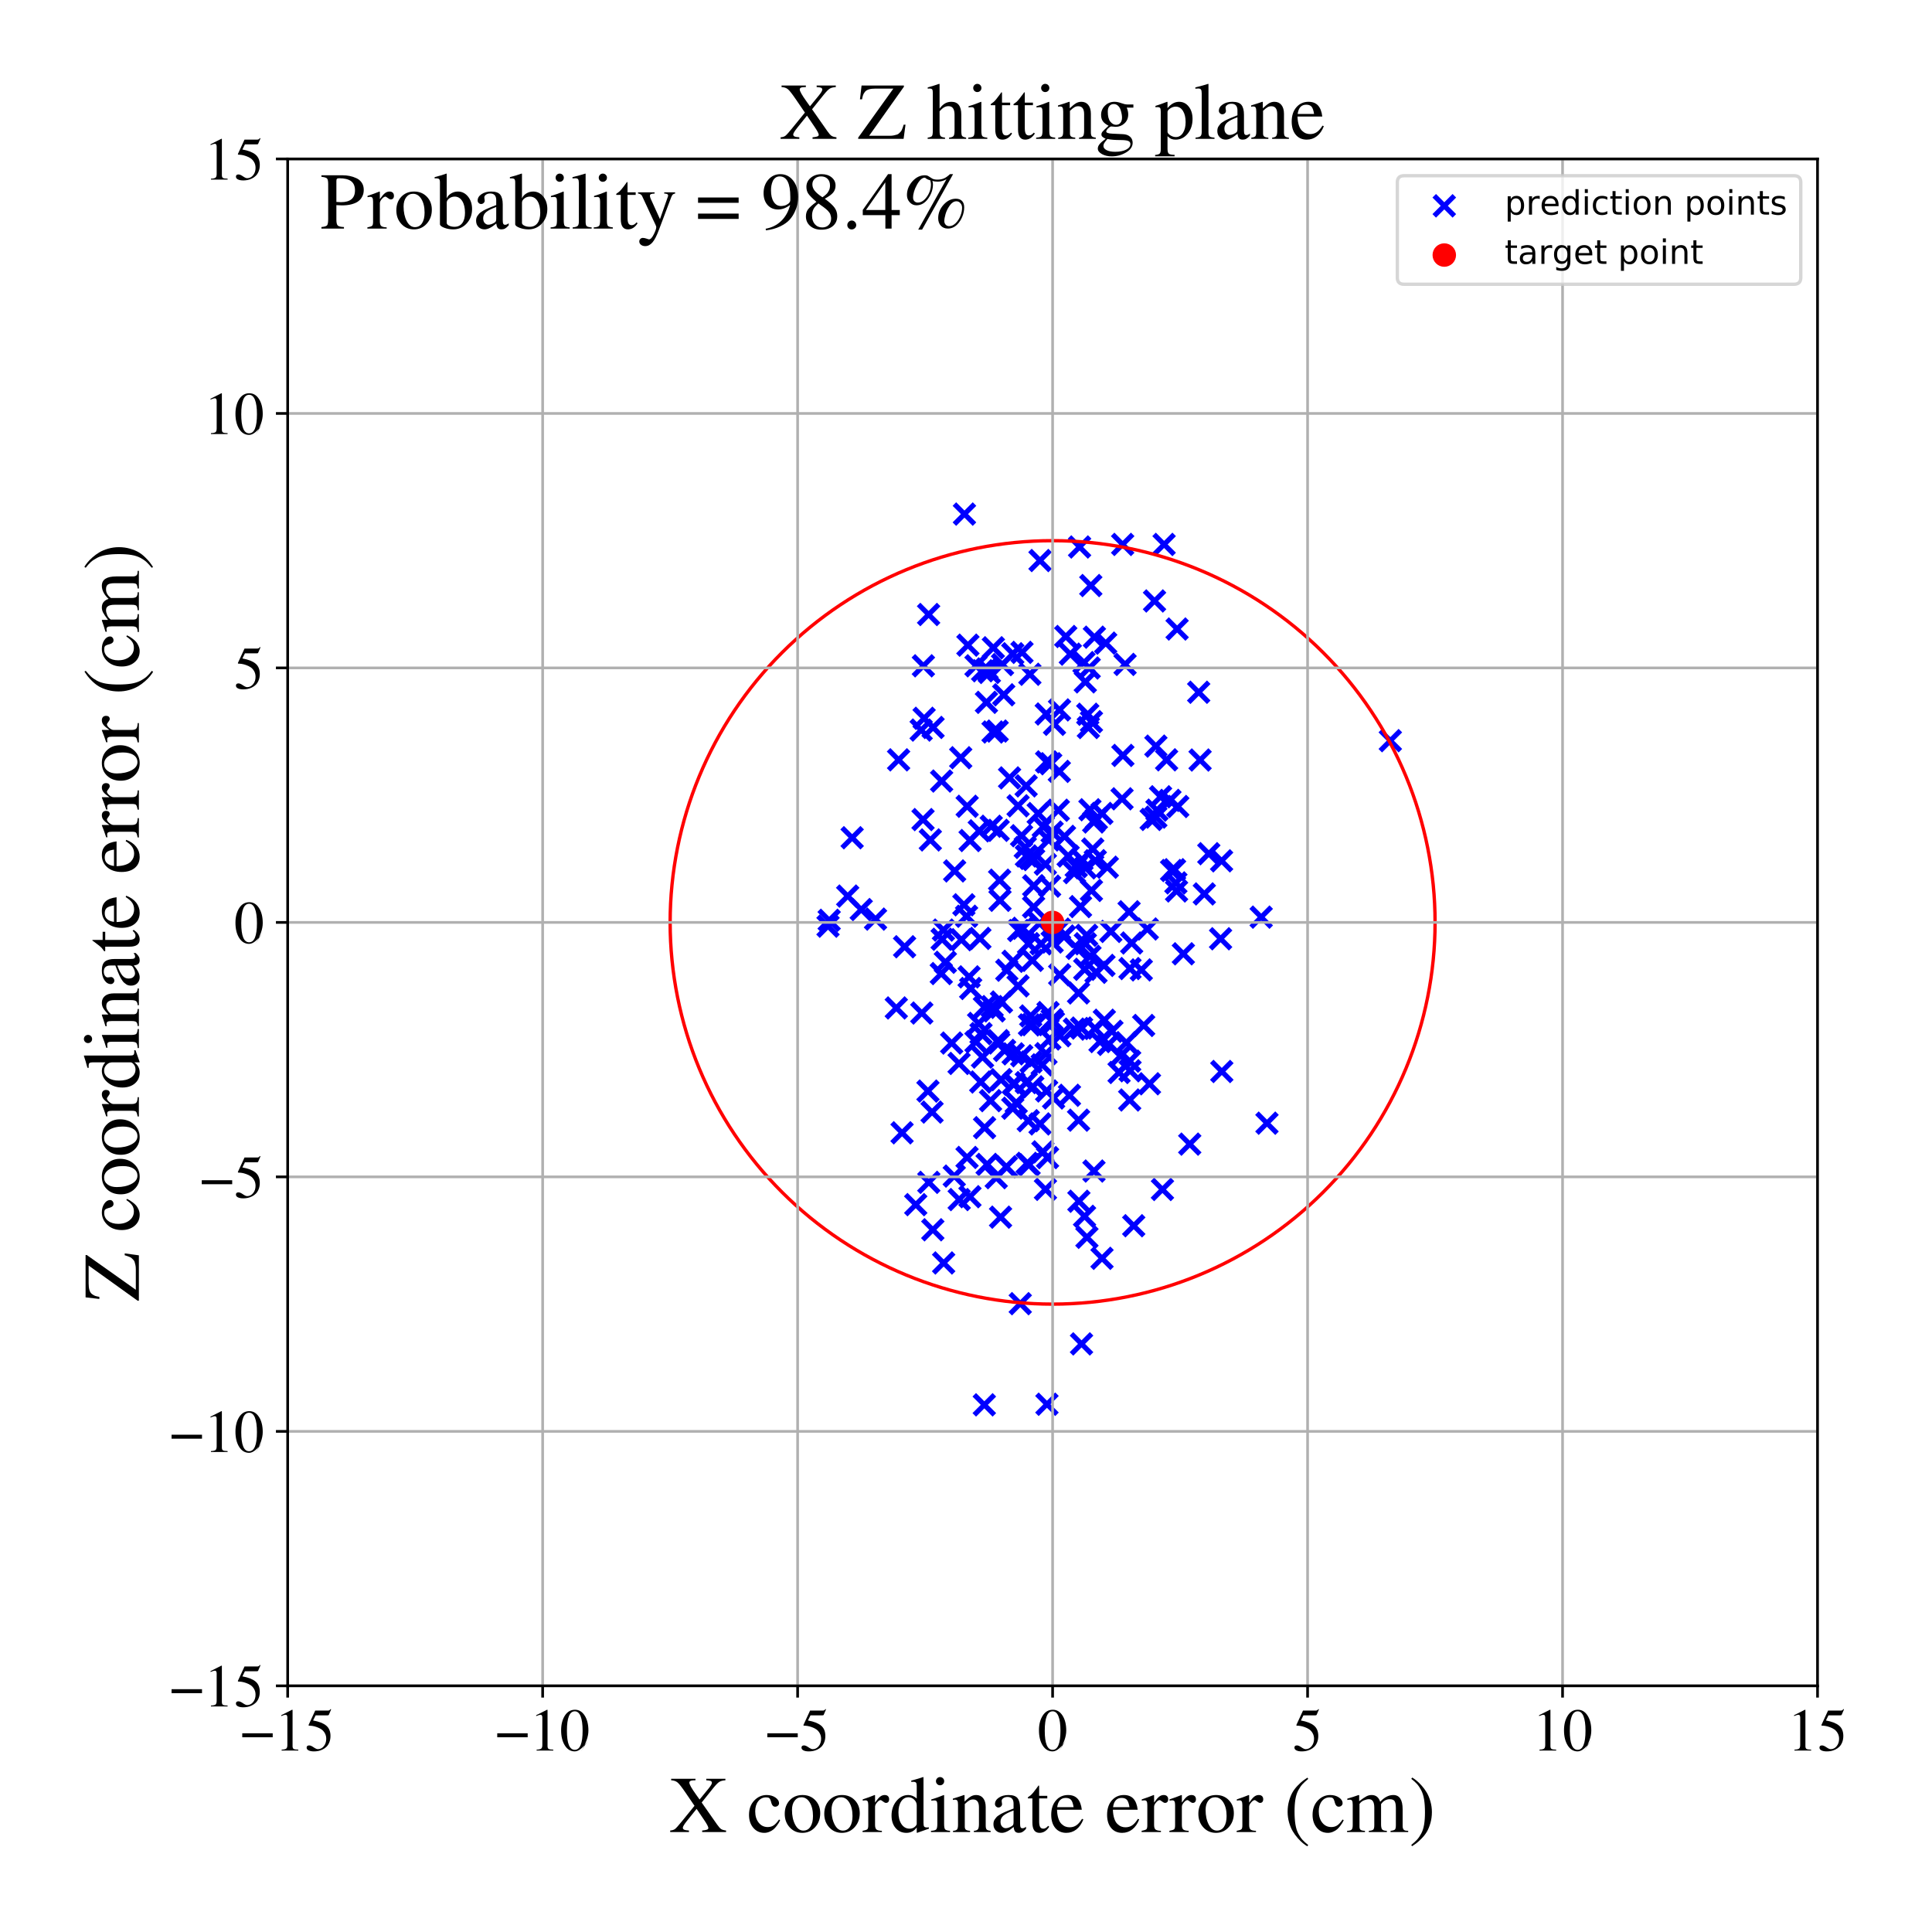 <?xml version="1.0" encoding="utf-8" standalone="no"?>
<!DOCTYPE svg PUBLIC "-//W3C//DTD SVG 1.1//EN"
  "http://www.w3.org/Graphics/SVG/1.1/DTD/svg11.dtd">
<!-- Created with matplotlib (https://matplotlib.org/) -->
<svg height="576pt" version="1.1" viewBox="0 0 576 576" width="576pt" xmlns="http://www.w3.org/2000/svg" xmlns:xlink="http://www.w3.org/1999/xlink">
 <defs>
  <style type="text/css">
*{stroke-linecap:butt;stroke-linejoin:round;}
  </style>
 </defs>
 <g id="figure_1">
  <g id="patch_1">
   <path d="M 0 576 
L 576 576 
L 576 0 
L 0 0 
z
" style="fill:#ffffff;"/>
  </g>
  <g id="axes_1">
   <g id="patch_2">
    <path d="M 85.766 502.609 
L 541.875 502.609 
L 541.875 47.391 
L 85.766 47.391 
z
" style="fill:#ffffff;"/>
   </g>
   <g id="PathCollection_1">
    <defs>
     <path d="M -3 3 
L 3 -3 
M -3 -3 
L 3 3 
" id="mefbb4e09a2" style="stroke:#0000ff;stroke-width:1.5;"/>
    </defs>
    <g clip-path="url(#p8da151a699)">
     <use style="fill:#0000ff;stroke:#0000ff;stroke-width:1.5;" x="360.389" xlink:href="#mefbb4e09a2" y="254.517"/>
     <use style="fill:#0000ff;stroke:#0000ff;stroke-width:1.5;" x="315.995" xlink:href="#mefbb4e09a2" y="308.792"/>
     <use style="fill:#0000ff;stroke:#0000ff;stroke-width:1.5;" x="315.53" xlink:href="#mefbb4e09a2" y="241.555"/>
     <use style="fill:#0000ff;stroke:#0000ff;stroke-width:1.5;" x="312.993" xlink:href="#mefbb4e09a2" y="309.755"/>
     <use style="fill:#0000ff;stroke:#0000ff;stroke-width:1.5;" x="273.018" xlink:href="#mefbb4e09a2" y="359.145"/>
     <use style="fill:#0000ff;stroke:#0000ff;stroke-width:1.5;" x="306.011" xlink:href="#mefbb4e09a2" y="255.187"/>
     <use style="fill:#0000ff;stroke:#0000ff;stroke-width:1.5;" x="323.342" xlink:href="#mefbb4e09a2" y="362.634"/>
     <use style="fill:#0000ff;stroke:#0000ff;stroke-width:1.5;" x="324.482" xlink:href="#mefbb4e09a2" y="216.904"/>
     <use style="fill:#0000ff;stroke:#0000ff;stroke-width:1.5;" x="307.908" xlink:href="#mefbb4e09a2" y="324.023"/>
     <use style="fill:#0000ff;stroke:#0000ff;stroke-width:1.5;" x="326.073" xlink:href="#mefbb4e09a2" y="245.062"/>
     <use style="fill:#0000ff;stroke:#0000ff;stroke-width:1.5;" x="294.966" xlink:href="#mefbb4e09a2" y="200.479"/>
     <use style="fill:#0000ff;stroke:#0000ff;stroke-width:1.5;" x="311.661" xlink:href="#mefbb4e09a2" y="257.641"/>
     <use style="fill:#0000ff;stroke:#0000ff;stroke-width:1.5;" x="340.264" xlink:href="#mefbb4e09a2" y="289.162"/>
     <use style="fill:#0000ff;stroke:#0000ff;stroke-width:1.5;" x="292.14" xlink:href="#mefbb4e09a2" y="279.775"/>
     <use style="fill:#0000ff;stroke:#0000ff;stroke-width:1.5;" x="310.926" xlink:href="#mefbb4e09a2" y="343.41"/>
     <use style="fill:#0000ff;stroke:#0000ff;stroke-width:1.5;" x="300.992" xlink:href="#mefbb4e09a2" y="231.919"/>
     <use style="fill:#0000ff;stroke:#0000ff;stroke-width:1.5;" x="324.948" xlink:href="#mefbb4e09a2" y="241.42"/>
     <use style="fill:#0000ff;stroke:#0000ff;stroke-width:1.5;" x="288.572" xlink:href="#mefbb4e09a2" y="192.346"/>
     <use style="fill:#0000ff;stroke:#0000ff;stroke-width:1.5;" x="333.634" xlink:href="#mefbb4e09a2" y="319.748"/>
     <use style="fill:#0000ff;stroke:#0000ff;stroke-width:1.5;" x="335.806" xlink:href="#mefbb4e09a2" y="310.85"/>
     <use style="fill:#0000ff;stroke:#0000ff;stroke-width:1.5;" x="319.109" xlink:href="#mefbb4e09a2" y="195.024"/>
     <use style="fill:#0000ff;stroke:#0000ff;stroke-width:1.5;" x="306.915" xlink:href="#mefbb4e09a2" y="305.568"/>
     <use style="fill:#0000ff;stroke:#0000ff;stroke-width:1.5;" x="328.548" xlink:href="#mefbb4e09a2" y="375.149"/>
     <use style="fill:#0000ff;stroke:#0000ff;stroke-width:1.5;" x="323.397" xlink:href="#mefbb4e09a2" y="288.985"/>
     <use style="fill:#0000ff;stroke:#0000ff;stroke-width:1.5;" x="307.392" xlink:href="#mefbb4e09a2" y="316.625"/>
     <use style="fill:#0000ff;stroke:#0000ff;stroke-width:1.5;" x="269.692" xlink:href="#mefbb4e09a2" y="282.262"/>
     <use style="fill:#0000ff;stroke:#0000ff;stroke-width:1.5;" x="323.581" xlink:href="#mefbb4e09a2" y="281.364"/>
     <use style="fill:#0000ff;stroke:#0000ff;stroke-width:1.5;" x="306.564" xlink:href="#mefbb4e09a2" y="334.118"/>
     <use style="fill:#0000ff;stroke:#0000ff;stroke-width:1.5;" x="247.208" xlink:href="#mefbb4e09a2" y="274.372"/>
     <use style="fill:#0000ff;stroke:#0000ff;stroke-width:1.5;" x="321.86" xlink:href="#mefbb4e09a2" y="163.078"/>
     <use style="fill:#0000ff;stroke:#0000ff;stroke-width:1.5;" x="343.2" xlink:href="#mefbb4e09a2" y="244.305"/>
     <use style="fill:#0000ff;stroke:#0000ff;stroke-width:1.5;" x="377.729" xlink:href="#mefbb4e09a2" y="334.862"/>
     <use style="fill:#0000ff;stroke:#0000ff;stroke-width:1.5;" x="281.339" xlink:href="#mefbb4e09a2" y="376.534"/>
     <use style="fill:#0000ff;stroke:#0000ff;stroke-width:1.5;" x="298.451" xlink:href="#mefbb4e09a2" y="321.878"/>
     <use style="fill:#0000ff;stroke:#0000ff;stroke-width:1.5;" x="303.529" xlink:href="#mefbb4e09a2" y="240.239"/>
     <use style="fill:#0000ff;stroke:#0000ff;stroke-width:1.5;" x="331.183" xlink:href="#mefbb4e09a2" y="277.694"/>
     <use style="fill:#0000ff;stroke:#0000ff;stroke-width:1.5;" x="344.926" xlink:href="#mefbb4e09a2" y="241.54"/>
     <use style="fill:#0000ff;stroke:#0000ff;stroke-width:1.5;" x="299.25" xlink:href="#mefbb4e09a2" y="207.142"/>
     <use style="fill:#0000ff;stroke:#0000ff;stroke-width:1.5;" x="313.688" xlink:href="#mefbb4e09a2" y="280.851"/>
     <use style="fill:#0000ff;stroke:#0000ff;stroke-width:1.5;" x="336.907" xlink:href="#mefbb4e09a2" y="319.24"/>
     <use style="fill:#0000ff;stroke:#0000ff;stroke-width:1.5;" x="346.007" xlink:href="#mefbb4e09a2" y="237.547"/>
     <use style="fill:#0000ff;stroke:#0000ff;stroke-width:1.5;" x="268.938" xlink:href="#mefbb4e09a2" y="337.728"/>
     <use style="fill:#0000ff;stroke:#0000ff;stroke-width:1.5;" x="298.89" xlink:href="#mefbb4e09a2" y="198.134"/>
     <use style="fill:#0000ff;stroke:#0000ff;stroke-width:1.5;" x="256.764" xlink:href="#mefbb4e09a2" y="271.174"/>
     <use style="fill:#0000ff;stroke:#0000ff;stroke-width:1.5;" x="363.898" xlink:href="#mefbb4e09a2" y="279.877"/>
     <use style="fill:#0000ff;stroke:#0000ff;stroke-width:1.5;" x="298.136" xlink:href="#mefbb4e09a2" y="268.416"/>
     <use style="fill:#0000ff;stroke:#0000ff;stroke-width:1.5;" x="311.847" xlink:href="#mefbb4e09a2" y="314.137"/>
     <use style="fill:#0000ff;stroke:#0000ff;stroke-width:1.5;" x="252.729" xlink:href="#mefbb4e09a2" y="267.151"/>
     <use style="fill:#0000ff;stroke:#0000ff;stroke-width:1.5;" x="286.428" xlink:href="#mefbb4e09a2" y="225.909"/>
     <use style="fill:#0000ff;stroke:#0000ff;stroke-width:1.5;" x="350.779" xlink:href="#mefbb4e09a2" y="265.626"/>
     <use style="fill:#0000ff;stroke:#0000ff;stroke-width:1.5;" x="286.618" xlink:href="#mefbb4e09a2" y="280.162"/>
     <use style="fill:#0000ff;stroke:#0000ff;stroke-width:1.5;" x="281.849" xlink:href="#mefbb4e09a2" y="286.885"/>
     <use style="fill:#0000ff;stroke:#0000ff;stroke-width:1.5;" x="276.658" xlink:href="#mefbb4e09a2" y="325.293"/>
     <use style="fill:#0000ff;stroke:#0000ff;stroke-width:1.5;" x="304.62" xlink:href="#mefbb4e09a2" y="314.775"/>
     <use style="fill:#0000ff;stroke:#0000ff;stroke-width:1.5;" x="322.444" xlink:href="#mefbb4e09a2" y="400.665"/>
     <use style="fill:#0000ff;stroke:#0000ff;stroke-width:1.5;" x="307.215" xlink:href="#mefbb4e09a2" y="255.933"/>
     <use style="fill:#0000ff;stroke:#0000ff;stroke-width:1.5;" x="364.201" xlink:href="#mefbb4e09a2" y="256.642"/>
     <use style="fill:#0000ff;stroke:#0000ff;stroke-width:1.5;" x="307.777" xlink:href="#mefbb4e09a2" y="305.488"/>
     <use style="fill:#0000ff;stroke:#0000ff;stroke-width:1.5;" x="310.711" xlink:href="#mefbb4e09a2" y="317.467"/>
     <use style="fill:#0000ff;stroke:#0000ff;stroke-width:1.5;" x="317.742" xlink:href="#mefbb4e09a2" y="189.762"/>
     <use style="fill:#0000ff;stroke:#0000ff;stroke-width:1.5;" x="349.293" xlink:href="#mefbb4e09a2" y="259.531"/>
     <use style="fill:#0000ff;stroke:#0000ff;stroke-width:1.5;" x="335.424" xlink:href="#mefbb4e09a2" y="198.085"/>
     <use style="fill:#0000ff;stroke:#0000ff;stroke-width:1.5;" x="288.311" xlink:href="#mefbb4e09a2" y="345.077"/>
     <use style="fill:#0000ff;stroke:#0000ff;stroke-width:1.5;" x="296.152" xlink:href="#mefbb4e09a2" y="193.125"/>
     <use style="fill:#0000ff;stroke:#0000ff;stroke-width:1.5;" x="324.967" xlink:href="#mefbb4e09a2" y="285.1"/>
     <use style="fill:#0000ff;stroke:#0000ff;stroke-width:1.5;" x="326.865" xlink:href="#mefbb4e09a2" y="244.134"/>
     <use style="fill:#0000ff;stroke:#0000ff;stroke-width:1.5;" x="342.051" xlink:href="#mefbb4e09a2" y="276.96"/>
     <use style="fill:#0000ff;stroke:#0000ff;stroke-width:1.5;" x="294.297" xlink:href="#mefbb4e09a2" y="347.146"/>
     <use style="fill:#0000ff;stroke:#0000ff;stroke-width:1.5;" x="295.798" xlink:href="#mefbb4e09a2" y="300.105"/>
     <use style="fill:#0000ff;stroke:#0000ff;stroke-width:1.5;" x="307.042" xlink:href="#mefbb4e09a2" y="201.026"/>
     <use style="fill:#0000ff;stroke:#0000ff;stroke-width:1.5;" x="322.456" xlink:href="#mefbb4e09a2" y="306.502"/>
     <use style="fill:#0000ff;stroke:#0000ff;stroke-width:1.5;" x="267.908" xlink:href="#mefbb4e09a2" y="226.537"/>
     <use style="fill:#0000ff;stroke:#0000ff;stroke-width:1.5;" x="309.939" xlink:href="#mefbb4e09a2" y="275.309"/>
     <use style="fill:#0000ff;stroke:#0000ff;stroke-width:1.5;" x="318.85" xlink:href="#mefbb4e09a2" y="326.547"/>
     <use style="fill:#0000ff;stroke:#0000ff;stroke-width:1.5;" x="326.431" xlink:href="#mefbb4e09a2" y="306.627"/>
     <use style="fill:#0000ff;stroke:#0000ff;stroke-width:1.5;" x="315.823" xlink:href="#mefbb4e09a2" y="229.971"/>
     <use style="fill:#0000ff;stroke:#0000ff;stroke-width:1.5;" x="312.314" xlink:href="#mefbb4e09a2" y="345.125"/>
     <use style="fill:#0000ff;stroke:#0000ff;stroke-width:1.5;" x="246.865" xlink:href="#mefbb4e09a2" y="276.127"/>
     <use style="fill:#0000ff;stroke:#0000ff;stroke-width:1.5;" x="292.918" xlink:href="#mefbb4e09a2" y="315.159"/>
     <use style="fill:#0000ff;stroke:#0000ff;stroke-width:1.5;" x="304.693" xlink:href="#mefbb4e09a2" y="194.494"/>
     <use style="fill:#0000ff;stroke:#0000ff;stroke-width:1.5;" x="291.955" xlink:href="#mefbb4e09a2" y="247.694"/>
     <use style="fill:#0000ff;stroke:#0000ff;stroke-width:1.5;" x="297.786" xlink:href="#mefbb4e09a2" y="310.939"/>
     <use style="fill:#0000ff;stroke:#0000ff;stroke-width:1.5;" x="303.517" xlink:href="#mefbb4e09a2" y="293.926"/>
     <use style="fill:#0000ff;stroke:#0000ff;stroke-width:1.5;" x="347.064" xlink:href="#mefbb4e09a2" y="162.315"/>
     <use style="fill:#0000ff;stroke:#0000ff;stroke-width:1.5;" x="307.295" xlink:href="#mefbb4e09a2" y="302.889"/>
     <use style="fill:#0000ff;stroke:#0000ff;stroke-width:1.5;" x="290.98" xlink:href="#mefbb4e09a2" y="198.497"/>
     <use style="fill:#0000ff;stroke:#0000ff;stroke-width:1.5;" x="303.708" xlink:href="#mefbb4e09a2" y="277.422"/>
     <use style="fill:#0000ff;stroke:#0000ff;stroke-width:1.5;" x="278.18" xlink:href="#mefbb4e09a2" y="216.878"/>
     <use style="fill:#0000ff;stroke:#0000ff;stroke-width:1.5;" x="287.37" xlink:href="#mefbb4e09a2" y="269.753"/>
     <use style="fill:#0000ff;stroke:#0000ff;stroke-width:1.5;" x="300.028" xlink:href="#mefbb4e09a2" y="347.858"/>
     <use style="fill:#0000ff;stroke:#0000ff;stroke-width:1.5;" x="308.152" xlink:href="#mefbb4e09a2" y="270.417"/>
     <use style="fill:#0000ff;stroke:#0000ff;stroke-width:1.5;" x="278.107" xlink:href="#mefbb4e09a2" y="366.64"/>
     <use style="fill:#0000ff;stroke:#0000ff;stroke-width:1.5;" x="288.918" xlink:href="#mefbb4e09a2" y="291.238"/>
     <use style="fill:#0000ff;stroke:#0000ff;stroke-width:1.5;" x="359.052" xlink:href="#mefbb4e09a2" y="266.512"/>
     <use style="fill:#0000ff;stroke:#0000ff;stroke-width:1.5;" x="312.036" xlink:href="#mefbb4e09a2" y="227.148"/>
     <use style="fill:#0000ff;stroke:#0000ff;stroke-width:1.5;" x="285.972" xlink:href="#mefbb4e09a2" y="357.637"/>
     <use style="fill:#0000ff;stroke:#0000ff;stroke-width:1.5;" x="354.703" xlink:href="#mefbb4e09a2" y="341.108"/>
     <use style="fill:#0000ff;stroke:#0000ff;stroke-width:1.5;" x="312.454" xlink:href="#mefbb4e09a2" y="301.872"/>
     <use style="fill:#0000ff;stroke:#0000ff;stroke-width:1.5;" x="306.637" xlink:href="#mefbb4e09a2" y="281.335"/>
     <use style="fill:#0000ff;stroke:#0000ff;stroke-width:1.5;" x="344.612" xlink:href="#mefbb4e09a2" y="222.445"/>
     <use style="fill:#0000ff;stroke:#0000ff;stroke-width:1.5;" x="312.926" xlink:href="#mefbb4e09a2" y="264.198"/>
     <use style="fill:#0000ff;stroke:#0000ff;stroke-width:1.5;" x="297.296" xlink:href="#mefbb4e09a2" y="217.958"/>
     <use style="fill:#0000ff;stroke:#0000ff;stroke-width:1.5;" x="350.938" xlink:href="#mefbb4e09a2" y="187.534"/>
     <use style="fill:#0000ff;stroke:#0000ff;stroke-width:1.5;" x="277.879" xlink:href="#mefbb4e09a2" y="331.55"/>
     <use style="fill:#0000ff;stroke:#0000ff;stroke-width:1.5;" x="317.204" xlink:href="#mefbb4e09a2" y="279.222"/>
     <use style="fill:#0000ff;stroke:#0000ff;stroke-width:1.5;" x="296.388" xlink:href="#mefbb4e09a2" y="301.378"/>
     <use style="fill:#0000ff;stroke:#0000ff;stroke-width:1.5;" x="327.948" xlink:href="#mefbb4e09a2" y="310.525"/>
     <use style="fill:#0000ff;stroke:#0000ff;stroke-width:1.5;" x="295.317" xlink:href="#mefbb4e09a2" y="328.143"/>
     <use style="fill:#0000ff;stroke:#0000ff;stroke-width:1.5;" x="357.791" xlink:href="#mefbb4e09a2" y="226.589"/>
     <use style="fill:#0000ff;stroke:#0000ff;stroke-width:1.5;" x="274.632" xlink:href="#mefbb4e09a2" y="217.659"/>
     <use style="fill:#0000ff;stroke:#0000ff;stroke-width:1.5;" x="296.06" xlink:href="#mefbb4e09a2" y="218.238"/>
     <use style="fill:#0000ff;stroke:#0000ff;stroke-width:1.5;" x="338.005" xlink:href="#mefbb4e09a2" y="365.434"/>
     <use style="fill:#0000ff;stroke:#0000ff;stroke-width:1.5;" x="329.133" xlink:href="#mefbb4e09a2" y="287.819"/>
     <use style="fill:#0000ff;stroke:#0000ff;stroke-width:1.5;" x="283.732" xlink:href="#mefbb4e09a2" y="310.97"/>
     <use style="fill:#0000ff;stroke:#0000ff;stroke-width:1.5;" x="315.935" xlink:href="#mefbb4e09a2" y="290.616"/>
     <use style="fill:#0000ff;stroke:#0000ff;stroke-width:1.5;" x="330.505" xlink:href="#mefbb4e09a2" y="311.371"/>
     <use style="fill:#0000ff;stroke:#0000ff;stroke-width:1.5;" x="297.594" xlink:href="#mefbb4e09a2" y="247.549"/>
     <use style="fill:#0000ff;stroke:#0000ff;stroke-width:1.5;" x="321.564" xlink:href="#mefbb4e09a2" y="333.96"/>
     <use style="fill:#0000ff;stroke:#0000ff;stroke-width:1.5;" x="280.883" xlink:href="#mefbb4e09a2" y="280.027"/>
     <use style="fill:#0000ff;stroke:#0000ff;stroke-width:1.5;" x="305.672" xlink:href="#mefbb4e09a2" y="252.654"/>
     <use style="fill:#0000ff;stroke:#0000ff;stroke-width:1.5;" x="357.375" xlink:href="#mefbb4e09a2" y="206.386"/>
     <use style="fill:#0000ff;stroke:#0000ff;stroke-width:1.5;" x="291.761" xlink:href="#mefbb4e09a2" y="305.116"/>
     <use style="fill:#0000ff;stroke:#0000ff;stroke-width:1.5;" x="346.569" xlink:href="#mefbb4e09a2" y="354.627"/>
     <use style="fill:#0000ff;stroke:#0000ff;stroke-width:1.5;" x="314.059" xlink:href="#mefbb4e09a2" y="304.831"/>
     <use style="fill:#0000ff;stroke:#0000ff;stroke-width:1.5;" x="351.139" xlink:href="#mefbb4e09a2" y="240.448"/>
     <use style="fill:#0000ff;stroke:#0000ff;stroke-width:1.5;" x="312.046" xlink:href="#mefbb4e09a2" y="325.248"/>
     <use style="fill:#0000ff;stroke:#0000ff;stroke-width:1.5;" x="275.19" xlink:href="#mefbb4e09a2" y="244.346"/>
     <use style="fill:#0000ff;stroke:#0000ff;stroke-width:1.5;" x="280.633" xlink:href="#mefbb4e09a2" y="290.254"/>
     <use style="fill:#0000ff;stroke:#0000ff;stroke-width:1.5;" x="284.614" xlink:href="#mefbb4e09a2" y="259.654"/>
     <use style="fill:#0000ff;stroke:#0000ff;stroke-width:1.5;" x="326.551" xlink:href="#mefbb4e09a2" y="256.602"/>
     <use style="fill:#0000ff;stroke:#0000ff;stroke-width:1.5;" x="292.956" xlink:href="#mefbb4e09a2" y="199.977"/>
     <use style="fill:#0000ff;stroke:#0000ff;stroke-width:1.5;" x="290.973" xlink:href="#mefbb4e09a2" y="310.626"/>
     <use style="fill:#0000ff;stroke:#0000ff;stroke-width:1.5;" x="276.915" xlink:href="#mefbb4e09a2" y="352.501"/>
     <use style="fill:#0000ff;stroke:#0000ff;stroke-width:1.5;" x="326.283" xlink:href="#mefbb4e09a2" y="189.964"/>
     <use style="fill:#0000ff;stroke:#0000ff;stroke-width:1.5;" x="334.706" xlink:href="#mefbb4e09a2" y="162.316"/>
     <use style="fill:#0000ff;stroke:#0000ff;stroke-width:1.5;" x="317.236" xlink:href="#mefbb4e09a2" y="279.072"/>
     <use style="fill:#0000ff;stroke:#0000ff;stroke-width:1.5;" x="315.896" xlink:href="#mefbb4e09a2" y="277.007"/>
     <use style="fill:#0000ff;stroke:#0000ff;stroke-width:1.5;" x="337.396" xlink:href="#mefbb4e09a2" y="281.137"/>
     <use style="fill:#0000ff;stroke:#0000ff;stroke-width:1.5;" x="320.317" xlink:href="#mefbb4e09a2" y="306.817"/>
     <use style="fill:#0000ff;stroke:#0000ff;stroke-width:1.5;" x="299.512" xlink:href="#mefbb4e09a2" y="313.165"/>
     <use style="fill:#0000ff;stroke:#0000ff;stroke-width:1.5;" x="318.454" xlink:href="#mefbb4e09a2" y="255.195"/>
     <use style="fill:#0000ff;stroke:#0000ff;stroke-width:1.5;" x="324.055" xlink:href="#mefbb4e09a2" y="368.889"/>
     <use style="fill:#0000ff;stroke:#0000ff;stroke-width:1.5;" x="267.22" xlink:href="#mefbb4e09a2" y="300.505"/>
     <use style="fill:#0000ff;stroke:#0000ff;stroke-width:1.5;" x="325.4" xlink:href="#mefbb4e09a2" y="215.155"/>
     <use style="fill:#0000ff;stroke:#0000ff;stroke-width:1.5;" x="320.865" xlink:href="#mefbb4e09a2" y="258.385"/>
     <use style="fill:#0000ff;stroke:#0000ff;stroke-width:1.5;" x="320.362" xlink:href="#mefbb4e09a2" y="260.157"/>
     <use style="fill:#0000ff;stroke:#0000ff;stroke-width:1.5;" x="302.217" xlink:href="#mefbb4e09a2" y="323.274"/>
     <use style="fill:#0000ff;stroke:#0000ff;stroke-width:1.5;" x="310.38" xlink:href="#mefbb4e09a2" y="281.391"/>
     <use style="fill:#0000ff;stroke:#0000ff;stroke-width:1.5;" x="306.227" xlink:href="#mefbb4e09a2" y="346.835"/>
     <use style="fill:#0000ff;stroke:#0000ff;stroke-width:1.5;" x="324.728" xlink:href="#mefbb4e09a2" y="199.154"/>
     <use style="fill:#0000ff;stroke:#0000ff;stroke-width:1.5;" x="304.177" xlink:href="#mefbb4e09a2" y="388.672"/>
     <use style="fill:#0000ff;stroke:#0000ff;stroke-width:1.5;" x="336.882" xlink:href="#mefbb4e09a2" y="288.758"/>
     <use style="fill:#0000ff;stroke:#0000ff;stroke-width:1.5;" x="321.655" xlink:href="#mefbb4e09a2" y="358.133"/>
     <use style="fill:#0000ff;stroke:#0000ff;stroke-width:1.5;" x="344.213" xlink:href="#mefbb4e09a2" y="179.165"/>
     <use style="fill:#0000ff;stroke:#0000ff;stroke-width:1.5;" x="310.074" xlink:href="#mefbb4e09a2" y="335.088"/>
     <use style="fill:#0000ff;stroke:#0000ff;stroke-width:1.5;" x="288.352" xlink:href="#mefbb4e09a2" y="240.384"/>
     <use style="fill:#0000ff;stroke:#0000ff;stroke-width:1.5;" x="288.172" xlink:href="#mefbb4e09a2" y="273.168"/>
     <use style="fill:#0000ff;stroke:#0000ff;stroke-width:1.5;" x="329.244" xlink:href="#mefbb4e09a2" y="304.17"/>
     <use style="fill:#0000ff;stroke:#0000ff;stroke-width:1.5;" x="342.702" xlink:href="#mefbb4e09a2" y="323.114"/>
     <use style="fill:#0000ff;stroke:#0000ff;stroke-width:1.5;" x="298.306" xlink:href="#mefbb4e09a2" y="362.88"/>
     <use style="fill:#0000ff;stroke:#0000ff;stroke-width:1.5;" x="274.822" xlink:href="#mefbb4e09a2" y="302.019"/>
     <use style="fill:#0000ff;stroke:#0000ff;stroke-width:1.5;" x="302.299" xlink:href="#mefbb4e09a2" y="322.948"/>
     <use style="fill:#0000ff;stroke:#0000ff;stroke-width:1.5;" x="306.812" xlink:href="#mefbb4e09a2" y="347.242"/>
     <use style="fill:#0000ff;stroke:#0000ff;stroke-width:1.5;" x="344.6" xlink:href="#mefbb4e09a2" y="243.608"/>
     <use style="fill:#0000ff;stroke:#0000ff;stroke-width:1.5;" x="308.18" xlink:href="#mefbb4e09a2" y="264.089"/>
     <use style="fill:#0000ff;stroke:#0000ff;stroke-width:1.5;" x="276.853" xlink:href="#mefbb4e09a2" y="183.208"/>
     <use style="fill:#0000ff;stroke:#0000ff;stroke-width:1.5;" x="323.973" xlink:href="#mefbb4e09a2" y="278.847"/>
     <use style="fill:#0000ff;stroke:#0000ff;stroke-width:1.5;" x="294.246" xlink:href="#mefbb4e09a2" y="199.438"/>
     <use style="fill:#0000ff;stroke:#0000ff;stroke-width:1.5;" x="277.366" xlink:href="#mefbb4e09a2" y="250.415"/>
     <use style="fill:#0000ff;stroke:#0000ff;stroke-width:1.5;" x="300.165" xlink:href="#mefbb4e09a2" y="289.257"/>
     <use style="fill:#0000ff;stroke:#0000ff;stroke-width:1.5;" x="293.541" xlink:href="#mefbb4e09a2" y="336.203"/>
     <use style="fill:#0000ff;stroke:#0000ff;stroke-width:1.5;" x="311.037" xlink:href="#mefbb4e09a2" y="246.449"/>
     <use style="fill:#0000ff;stroke:#0000ff;stroke-width:1.5;" x="312.133" xlink:href="#mefbb4e09a2" y="418.658"/>
     <use style="fill:#0000ff;stroke:#0000ff;stroke-width:1.5;" x="313.675" xlink:href="#mefbb4e09a2" y="248.073"/>
     <use style="fill:#0000ff;stroke:#0000ff;stroke-width:1.5;" x="309.524" xlink:href="#mefbb4e09a2" y="242.546"/>
     <use style="fill:#0000ff;stroke:#0000ff;stroke-width:1.5;" x="261.03" xlink:href="#mefbb4e09a2" y="274.02"/>
     <use style="fill:#0000ff;stroke:#0000ff;stroke-width:1.5;" x="305.93" xlink:href="#mefbb4e09a2" y="234.3"/>
     <use style="fill:#0000ff;stroke:#0000ff;stroke-width:1.5;" x="322.573" xlink:href="#mefbb4e09a2" y="256.32"/>
     <use style="fill:#0000ff;stroke:#0000ff;stroke-width:1.5;" x="298.574" xlink:href="#mefbb4e09a2" y="298.728"/>
     <use style="fill:#0000ff;stroke:#0000ff;stroke-width:1.5;" x="307.78" xlink:href="#mefbb4e09a2" y="286.315"/>
     <use style="fill:#0000ff;stroke:#0000ff;stroke-width:1.5;" x="321.127" xlink:href="#mefbb4e09a2" y="282.742"/>
     <use style="fill:#0000ff;stroke:#0000ff;stroke-width:1.5;" x="275.515" xlink:href="#mefbb4e09a2" y="214.15"/>
     <use style="fill:#0000ff;stroke:#0000ff;stroke-width:1.5;" x="376.009" xlink:href="#mefbb4e09a2" y="273.432"/>
     <use style="fill:#0000ff;stroke:#0000ff;stroke-width:1.5;" x="292.39" xlink:href="#mefbb4e09a2" y="322.584"/>
     <use style="fill:#0000ff;stroke:#0000ff;stroke-width:1.5;" x="313.661" xlink:href="#mefbb4e09a2" y="304.035"/>
     <use style="fill:#0000ff;stroke:#0000ff;stroke-width:1.5;" x="328.509" xlink:href="#mefbb4e09a2" y="242.508"/>
     <use style="fill:#0000ff;stroke:#0000ff;stroke-width:1.5;" x="321.551" xlink:href="#mefbb4e09a2" y="296.032"/>
     <use style="fill:#0000ff;stroke:#0000ff;stroke-width:1.5;" x="325.209" xlink:href="#mefbb4e09a2" y="174.571"/>
     <use style="fill:#0000ff;stroke:#0000ff;stroke-width:1.5;" x="297.596" xlink:href="#mefbb4e09a2" y="310.252"/>
     <use style="fill:#0000ff;stroke:#0000ff;stroke-width:1.5;" x="350.574" xlink:href="#mefbb4e09a2" y="263.224"/>
     <use style="fill:#0000ff;stroke:#0000ff;stroke-width:1.5;" x="314.117" xlink:href="#mefbb4e09a2" y="327.355"/>
     <use style="fill:#0000ff;stroke:#0000ff;stroke-width:1.5;" x="302.029" xlink:href="#mefbb4e09a2" y="286.595"/>
     <use style="fill:#0000ff;stroke:#0000ff;stroke-width:1.5;" x="336.623" xlink:href="#mefbb4e09a2" y="271.833"/>
     <use style="fill:#0000ff;stroke:#0000ff;stroke-width:1.5;" x="317.364" xlink:href="#mefbb4e09a2" y="249.356"/>
     <use style="fill:#0000ff;stroke:#0000ff;stroke-width:1.5;" x="289.22" xlink:href="#mefbb4e09a2" y="250.592"/>
     <use style="fill:#0000ff;stroke:#0000ff;stroke-width:1.5;" x="310.063" xlink:href="#mefbb4e09a2" y="167.116"/>
     <use style="fill:#0000ff;stroke:#0000ff;stroke-width:1.5;" x="289.178" xlink:href="#mefbb4e09a2" y="356.779"/>
     <use style="fill:#0000ff;stroke:#0000ff;stroke-width:1.5;" x="289.401" xlink:href="#mefbb4e09a2" y="294.702"/>
     <use style="fill:#0000ff;stroke:#0000ff;stroke-width:1.5;" x="336.8" xlink:href="#mefbb4e09a2" y="327.948"/>
     <use style="fill:#0000ff;stroke:#0000ff;stroke-width:1.5;" x="330.132" xlink:href="#mefbb4e09a2" y="258.54"/>
     <use style="fill:#0000ff;stroke:#0000ff;stroke-width:1.5;" x="325.4" xlink:href="#mefbb4e09a2" y="265.484"/>
     <use style="fill:#0000ff;stroke:#0000ff;stroke-width:1.5;" x="313.258" xlink:href="#mefbb4e09a2" y="227.697"/>
     <use style="fill:#0000ff;stroke:#0000ff;stroke-width:1.5;" x="302.058" xlink:href="#mefbb4e09a2" y="314.189"/>
     <use style="fill:#0000ff;stroke:#0000ff;stroke-width:1.5;" x="311.689" xlink:href="#mefbb4e09a2" y="354.595"/>
     <use style="fill:#0000ff;stroke:#0000ff;stroke-width:1.5;" x="305.968" xlink:href="#mefbb4e09a2" y="322.757"/>
     <use style="fill:#0000ff;stroke:#0000ff;stroke-width:1.5;" x="281.272" xlink:href="#mefbb4e09a2" y="277.286"/>
     <use style="fill:#0000ff;stroke:#0000ff;stroke-width:1.5;" x="326.76" xlink:href="#mefbb4e09a2" y="289.883"/>
     <use style="fill:#0000ff;stroke:#0000ff;stroke-width:1.5;" x="292.472" xlink:href="#mefbb4e09a2" y="308.157"/>
     <use style="fill:#0000ff;stroke:#0000ff;stroke-width:1.5;" x="334.526" xlink:href="#mefbb4e09a2" y="238.153"/>
     <use style="fill:#0000ff;stroke:#0000ff;stroke-width:1.5;" x="302.966" xlink:href="#mefbb4e09a2" y="328.767"/>
     <use style="fill:#0000ff;stroke:#0000ff;stroke-width:1.5;" x="329.65" xlink:href="#mefbb4e09a2" y="191.742"/>
     <use style="fill:#0000ff;stroke:#0000ff;stroke-width:1.5;" x="308.159" xlink:href="#mefbb4e09a2" y="256.273"/>
     <use style="fill:#0000ff;stroke:#0000ff;stroke-width:1.5;" x="301.944" xlink:href="#mefbb4e09a2" y="194.91"/>
     <use style="fill:#0000ff;stroke:#0000ff;stroke-width:1.5;" x="331.508" xlink:href="#mefbb4e09a2" y="307.457"/>
     <use style="fill:#0000ff;stroke:#0000ff;stroke-width:1.5;" x="323.615" xlink:href="#mefbb4e09a2" y="258.742"/>
     <use style="fill:#0000ff;stroke:#0000ff;stroke-width:1.5;" x="350.177" xlink:href="#mefbb4e09a2" y="259.295"/>
     <use style="fill:#0000ff;stroke:#0000ff;stroke-width:1.5;" x="340.97" xlink:href="#mefbb4e09a2" y="305.726"/>
     <use style="fill:#0000ff;stroke:#0000ff;stroke-width:1.5;" x="334.773" xlink:href="#mefbb4e09a2" y="225.22"/>
     <use style="fill:#0000ff;stroke:#0000ff;stroke-width:1.5;" x="254.06" xlink:href="#mefbb4e09a2" y="249.76"/>
     <use style="fill:#0000ff;stroke:#0000ff;stroke-width:1.5;" x="322.143" xlink:href="#mefbb4e09a2" y="270.289"/>
     <use style="fill:#0000ff;stroke:#0000ff;stroke-width:1.5;" x="297.016" xlink:href="#mefbb4e09a2" y="351.11"/>
     <use style="fill:#0000ff;stroke:#0000ff;stroke-width:1.5;" x="414.509" xlink:href="#mefbb4e09a2" y="220.818"/>
     <use style="fill:#0000ff;stroke:#0000ff;stroke-width:1.5;" x="294.095" xlink:href="#mefbb4e09a2" y="209.393"/>
     <use style="fill:#0000ff;stroke:#0000ff;stroke-width:1.5;" x="352.804" xlink:href="#mefbb4e09a2" y="284.363"/>
     <use style="fill:#0000ff;stroke:#0000ff;stroke-width:1.5;" x="323.174" xlink:href="#mefbb4e09a2" y="197.543"/>
     <use style="fill:#0000ff;stroke:#0000ff;stroke-width:1.5;" x="295.528" xlink:href="#mefbb4e09a2" y="246.341"/>
     <use style="fill:#0000ff;stroke:#0000ff;stroke-width:1.5;" x="315.888" xlink:href="#mefbb4e09a2" y="211.648"/>
     <use style="fill:#0000ff;stroke:#0000ff;stroke-width:1.5;" x="293.461" xlink:href="#mefbb4e09a2" y="418.831"/>
     <use style="fill:#0000ff;stroke:#0000ff;stroke-width:1.5;" x="304.568" xlink:href="#mefbb4e09a2" y="249.159"/>
     <use style="fill:#0000ff;stroke:#0000ff;stroke-width:1.5;" x="325.788" xlink:href="#mefbb4e09a2" y="253.13"/>
     <use style="fill:#0000ff;stroke:#0000ff;stroke-width:1.5;" x="275.297" xlink:href="#mefbb4e09a2" y="198.502"/>
     <use style="fill:#0000ff;stroke:#0000ff;stroke-width:1.5;" x="364.264" xlink:href="#mefbb4e09a2" y="319.45"/>
     <use style="fill:#0000ff;stroke:#0000ff;stroke-width:1.5;" x="301.947" xlink:href="#mefbb4e09a2" y="330.398"/>
     <use style="fill:#0000ff;stroke:#0000ff;stroke-width:1.5;" x="348.795" xlink:href="#mefbb4e09a2" y="238.626"/>
     <use style="fill:#0000ff;stroke:#0000ff;stroke-width:1.5;" x="336.8" xlink:href="#mefbb4e09a2" y="316.371"/>
     <use style="fill:#0000ff;stroke:#0000ff;stroke-width:1.5;" x="287.538" xlink:href="#mefbb4e09a2" y="153.268"/>
     <use style="fill:#0000ff;stroke:#0000ff;stroke-width:1.5;" x="285.935" xlink:href="#mefbb4e09a2" y="317.048"/>
     <use style="fill:#0000ff;stroke:#0000ff;stroke-width:1.5;" x="280.735" xlink:href="#mefbb4e09a2" y="232.858"/>
     <use style="fill:#0000ff;stroke:#0000ff;stroke-width:1.5;" x="304.923" xlink:href="#mefbb4e09a2" y="276.756"/>
     <use style="fill:#0000ff;stroke:#0000ff;stroke-width:1.5;" x="293.487" xlink:href="#mefbb4e09a2" y="300.326"/>
     <use style="fill:#0000ff;stroke:#0000ff;stroke-width:1.5;" x="311.929" xlink:href="#mefbb4e09a2" y="212.865"/>
     <use style="fill:#0000ff;stroke:#0000ff;stroke-width:1.5;" x="323.574" xlink:href="#mefbb4e09a2" y="203.289"/>
     <use style="fill:#0000ff;stroke:#0000ff;stroke-width:1.5;" x="334.155" xlink:href="#mefbb4e09a2" y="314.73"/>
     <use style="fill:#0000ff;stroke:#0000ff;stroke-width:1.5;" x="326.152" xlink:href="#mefbb4e09a2" y="349.128"/>
     <use style="fill:#0000ff;stroke:#0000ff;stroke-width:1.5;" x="298.024" xlink:href="#mefbb4e09a2" y="262.412"/>
     <use style="fill:#0000ff;stroke:#0000ff;stroke-width:1.5;" x="324.301" xlink:href="#mefbb4e09a2" y="212.945"/>
     <use style="fill:#0000ff;stroke:#0000ff;stroke-width:1.5;" x="314.385" xlink:href="#mefbb4e09a2" y="215.944"/>
     <use style="fill:#0000ff;stroke:#0000ff;stroke-width:1.5;" x="284.5" xlink:href="#mefbb4e09a2" y="350.635"/>
     <use style="fill:#0000ff;stroke:#0000ff;stroke-width:1.5;" x="347.807" xlink:href="#mefbb4e09a2" y="226.53"/>
     <use style="fill:#0000ff;stroke:#0000ff;stroke-width:1.5;" x="312.678" xlink:href="#mefbb4e09a2" y="250.417"/>
    </g>
   </g>
   <g id="PathCollection_2">
    <defs>
     <path d="M 0 3 
C 0.796 3 1.559 2.684 2.121 2.121 
C 2.684 1.559 3 0.796 3 0 
C 3 -0.796 2.684 -1.559 2.121 -2.121 
C 1.559 -2.684 0.796 -3 0 -3 
C -0.796 -3 -1.559 -2.684 -2.121 -2.121 
C -2.684 -1.559 -3 -0.796 -3 0 
C -3 0.796 -2.684 1.559 -2.121 2.121 
C -1.559 2.684 -0.796 3 0 3 
z
" id="m2cc3c66cbe" style="stroke:#ff0000;"/>
    </defs>
    <g clip-path="url(#p8da151a699)">
     <use style="fill:#ff0000;stroke:#ff0000;" x="313.82" xlink:href="#m2cc3c66cbe" y="275"/>
    </g>
   </g>
   <g id="patch_3">
    <path clip-path="url(#p8da151a699)" d="M 313.82 388.805 
C 344.061 388.805 373.067 376.814 394.45 355.472 
C 415.833 334.131 427.848 305.181 427.848 275 
C 427.848 244.819 415.833 215.869 394.45 194.528 
C 373.067 173.186 344.061 161.195 313.82 161.195 
C 283.58 161.195 254.574 173.186 233.191 194.528 
C 211.808 215.869 199.793 244.819 199.793 275 
C 199.793 305.181 211.808 334.131 233.191 355.472 
C 254.574 376.814 283.58 388.805 313.82 388.805 
z
" style="fill:none;stroke:#ff0000;stroke-linejoin:miter;"/>
   </g>
   <g id="matplotlib.axis_1">
    <g id="xtick_1">
     <g id="line2d_1">
      <path clip-path="url(#p8da151a699)" d="M 85.766 502.609 
L 85.766 47.391 
" style="fill:none;stroke:#b0b0b0;stroke-linecap:square;stroke-width:0.8;"/>
     </g>
     <g id="line2d_2">
      <defs>
       <path d="M 0 0 
L 0 3.5 
" id="m12b948f85d" style="stroke:#000000;stroke-width:0.8;"/>
      </defs>
      <g>
       <use style="stroke:#000000;stroke-width:0.8;" x="85.766" xlink:href="#m12b948f85d" y="502.609"/>
      </g>
     </g>
     <g id="text_1">
      <!-- −15 -->
      <defs>
       <path d="M 3 22 
L 3 28.594 
L 53.406 28.594 
L 53.406 22 
z
" id="FreeSerif-8722"/>
       <path d="M 18.297 59.297 
Q 16.5 59.297 11.094 57.094 
L 11.094 58.5 
L 29.094 67.594 
L 29.906 67.406 
L 29.906 7.406 
Q 29.906 3.797 31.703 2.688 
Q 33.5 1.594 39.406 1.5 
L 39.406 0 
L 11.797 0 
L 11.797 1.5 
Q 17.406 1.703 19.344 3.141 
Q 21.297 4.594 21.297 9.297 
L 21.297 54.594 
Q 21.297 59.297 18.297 59.297 
z
" id="FreeSerif-49"/>
       <path d="M 35.703 19.406 
Q 35.703 24.703 33.344 28.797 
Q 31 32.906 27.641 35.156 
Q 24.297 37.406 20.141 38.844 
Q 16 40.297 12.953 40.75 
Q 9.906 41.203 7.594 41.203 
Q 6.406 41.203 6.406 42 
Q 6.406 42.297 6.5 42.5 
L 17.406 66.203 
L 38.297 66.203 
Q 39.906 66.203 40.844 66.703 
Q 41.797 67.203 42.906 68.797 
L 43.797 68.094 
L 40 59.203 
Q 39.594 58.297 37.703 58.297 
L 18.094 58.297 
L 13.906 49.797 
Q 28.5 47.203 35.594 41.344 
Q 42.703 35.5 42.703 24.203 
Q 42.703 18.297 40.844 13.688 
Q 39 9.094 36.141 6.297 
Q 33.297 3.5 29.547 1.703 
Q 25.797 -0.094 22.344 -0.75 
Q 18.906 -1.406 15.406 -1.406 
Q 9.797 -1.406 6.5 0.25 
Q 3.203 1.906 3.203 4.797 
Q 3.203 8.5 7.5 8.5 
Q 10.297 8.5 14.75 5.391 
Q 19.203 2.297 21.797 2.297 
Q 27.703 2.297 31.703 7.25 
Q 35.703 12.203 35.703 19.406 
z
" id="FreeSerif-53"/>
      </defs>
      <g transform="translate(71.689 521.903)scale(0.18 -0.18)">
       <use xlink:href="#FreeSerif-8722"/>
       <use x="56.4" xlink:href="#FreeSerif-49"/>
       <use x="106.4" xlink:href="#FreeSerif-53"/>
      </g>
     </g>
    </g>
    <g id="xtick_2">
     <g id="line2d_3">
      <path clip-path="url(#p8da151a699)" d="M 161.784 502.609 
L 161.784 47.391 
" style="fill:none;stroke:#b0b0b0;stroke-linecap:square;stroke-width:0.8;"/>
     </g>
     <g id="line2d_4">
      <g>
       <use style="stroke:#000000;stroke-width:0.8;" x="161.784" xlink:href="#m12b948f85d" y="502.609"/>
      </g>
     </g>
     <g id="text_2">
      <!-- −10 -->
      <defs>
       <path d="M 47.594 17.797 
Q 35.203 -1.406 25 -1.406 
Q 14.797 -1.406 8.594 8.391 
Q 2.406 18.203 2.406 33.594 
Q 2.406 48.094 8.594 57.844 
Q 14.797 67.594 25.406 67.594 
Q 35.203 67.594 41.391 58 
Q 47.594 48.406 47.594 33 
Q 47.594 17.797 35.203 -1.406 
z
M 25.094 65 
Q 12 65 12 32.703 
Q 12 1.203 25 1.203 
Q 38 1.203 38 32.797 
Q 38 48.5 34.703 56.75 
Q 31.406 65 25.094 65 
z
" id="FreeSerif-48"/>
      </defs>
      <g transform="translate(147.707 521.903)scale(0.18 -0.18)">
       <use xlink:href="#FreeSerif-8722"/>
       <use x="56.4" xlink:href="#FreeSerif-49"/>
       <use x="106.4" xlink:href="#FreeSerif-48"/>
      </g>
     </g>
    </g>
    <g id="xtick_3">
     <g id="line2d_5">
      <path clip-path="url(#p8da151a699)" d="M 237.802 502.609 
L 237.802 47.391 
" style="fill:none;stroke:#b0b0b0;stroke-linecap:square;stroke-width:0.8;"/>
     </g>
     <g id="line2d_6">
      <g>
       <use style="stroke:#000000;stroke-width:0.8;" x="237.802" xlink:href="#m12b948f85d" y="502.609"/>
      </g>
     </g>
     <g id="text_3">
      <!-- −5 -->
      <g transform="translate(228.226 521.903)scale(0.18 -0.18)">
       <use xlink:href="#FreeSerif-8722"/>
       <use x="56.4" xlink:href="#FreeSerif-53"/>
      </g>
     </g>
    </g>
    <g id="xtick_4">
     <g id="line2d_7">
      <path clip-path="url(#p8da151a699)" d="M 313.82 502.609 
L 313.82 47.391 
" style="fill:none;stroke:#b0b0b0;stroke-linecap:square;stroke-width:0.8;"/>
     </g>
     <g id="line2d_8">
      <g>
       <use style="stroke:#000000;stroke-width:0.8;" x="313.82" xlink:href="#m12b948f85d" y="502.609"/>
      </g>
     </g>
     <g id="text_4">
      <!-- 0 -->
      <g transform="translate(309.32 521.903)scale(0.18 -0.18)">
       <use xlink:href="#FreeSerif-48"/>
      </g>
     </g>
    </g>
    <g id="xtick_5">
     <g id="line2d_9">
      <path clip-path="url(#p8da151a699)" d="M 389.839 502.609 
L 389.839 47.391 
" style="fill:none;stroke:#b0b0b0;stroke-linecap:square;stroke-width:0.8;"/>
     </g>
     <g id="line2d_10">
      <g>
       <use style="stroke:#000000;stroke-width:0.8;" x="389.839" xlink:href="#m12b948f85d" y="502.609"/>
      </g>
     </g>
     <g id="text_5">
      <!-- 5 -->
      <g transform="translate(385.339 521.903)scale(0.18 -0.18)">
       <use xlink:href="#FreeSerif-53"/>
      </g>
     </g>
    </g>
    <g id="xtick_6">
     <g id="line2d_11">
      <path clip-path="url(#p8da151a699)" d="M 465.857 502.609 
L 465.857 47.391 
" style="fill:none;stroke:#b0b0b0;stroke-linecap:square;stroke-width:0.8;"/>
     </g>
     <g id="line2d_12">
      <g>
       <use style="stroke:#000000;stroke-width:0.8;" x="465.857" xlink:href="#m12b948f85d" y="502.609"/>
      </g>
     </g>
     <g id="text_6">
      <!-- 10 -->
      <g transform="translate(456.857 521.903)scale(0.18 -0.18)">
       <use xlink:href="#FreeSerif-49"/>
       <use x="50" xlink:href="#FreeSerif-48"/>
      </g>
     </g>
    </g>
    <g id="xtick_7">
     <g id="line2d_13">
      <path clip-path="url(#p8da151a699)" d="M 541.875 502.609 
L 541.875 47.391 
" style="fill:none;stroke:#b0b0b0;stroke-linecap:square;stroke-width:0.8;"/>
     </g>
     <g id="line2d_14">
      <g>
       <use style="stroke:#000000;stroke-width:0.8;" x="541.875" xlink:href="#m12b948f85d" y="502.609"/>
      </g>
     </g>
     <g id="text_7">
      <!-- 15 -->
      <g transform="translate(532.875 521.903)scale(0.18 -0.18)">
       <use xlink:href="#FreeSerif-49"/>
       <use x="50" xlink:href="#FreeSerif-53"/>
      </g>
     </g>
    </g>
    <g id="text_8">
     <!-- X coordinate error (cm) -->
     <defs>
      <path d="M 69.594 66.203 
L 69.594 64.297 
Q 64.703 64 62.047 62.344 
Q 59.406 60.703 54.703 54.906 
L 40.094 36.703 
L 59.297 9.297 
Q 62.297 5 64.297 3.703 
Q 66.297 2.406 70.406 1.906 
L 70.406 0 
L 40.703 0 
L 40.703 1.906 
Q 44.797 2.297 46.594 2.938 
Q 48.406 3.594 48.406 5 
Q 48.406 7.203 43.297 14.797 
L 33.797 28.797 
L 21.906 14 
Q 16.703 7.5 16.703 5.406 
Q 16.703 3.703 18.297 2.953 
Q 19.906 2.203 24.297 1.906 
L 24.297 0 
L 1 0 
L 1 1.906 
Q 4.906 2.203 7 3.797 
Q 9.094 5.406 15.5 13.297 
L 31.203 32.594 
L 20.297 48.594 
Q 13.297 58.906 10.25 61.5 
Q 7.203 64.094 2.203 64.297 
L 2.203 66.203 
L 32.406 66.203 
L 32.406 64.297 
L 29.594 64.203 
Q 24.797 64.094 24.797 61.297 
Q 24.797 58.094 33.297 46.297 
L 37.5 40.406 
L 48.797 54.203 
Q 52.797 59.203 52.797 61.094 
Q 52.797 62.797 51.344 63.438 
Q 49.906 64.094 45.797 64.297 
L 45.797 66.203 
z
" id="FreeSerif-88"/>
      <path id="FreeSerif-32"/>
      <path d="M 2.5 21.297 
Q 2.5 32.406 9.047 39.203 
Q 15.594 46 24.406 46 
Q 30.703 46 35.25 42.953 
Q 39.797 39.906 39.797 35.703 
Q 39.797 34 38.391 32.75 
Q 37 31.5 35 31.5 
Q 31.594 31.5 30.297 36.094 
L 29.703 38.297 
Q 28.906 41.094 27.703 42.094 
Q 26.5 43.094 23.797 43.094 
Q 17.703 43.094 13.953 38.25 
Q 10.203 33.406 10.203 25.703 
Q 10.203 17.094 14.547 11.641 
Q 18.906 6.203 25.703 6.203 
Q 30 6.203 33.094 8.25 
Q 36.203 10.297 39.797 15.594 
L 41.203 14.703 
Q 40.203 12.703 39.453 11.391 
Q 38.703 10.094 36.75 7.5 
Q 34.797 4.906 32.891 3.297 
Q 31 1.703 27.891 0.344 
Q 24.797 -1 21.5 -1 
Q 13.203 -1 7.844 5.25 
Q 2.5 11.5 2.5 21.297 
z
" id="FreeSerif-99"/>
      <path d="M 24.594 46 
Q 34.203 46 40.391 39.594 
Q 46.594 33.203 46.594 23.406 
Q 46.594 13 40.188 6 
Q 33.797 -1 24.391 -1 
Q 15 -1 8.75 5.75 
Q 2.5 12.5 2.5 22.594 
Q 2.5 32.906 8.641 39.453 
Q 14.797 46 24.594 46 
z
M 11.5 27.5 
Q 11.5 16.797 15.391 9.297 
Q 19.297 1.797 25.594 1.797 
Q 31.203 1.797 34.391 6.594 
Q 37.594 11.406 37.594 19.906 
Q 37.594 30.203 33.594 36.703 
Q 29.594 43.203 23.297 43.203 
Q 18 43.203 14.75 38.891 
Q 11.5 34.594 11.5 27.5 
z
" id="FreeSerif-111"/>
      <path d="M 30.094 36.203 
Q 28.594 36.203 26.391 37.953 
Q 24.203 39.703 23.5 39.703 
Q 21.5 39.703 19 36.797 
Q 16.5 33.906 16.5 31.5 
L 16.5 9 
Q 16.5 4.703 18.203 3.203 
Q 19.906 1.703 25 1.5 
L 25 0 
L 1 0 
L 1 1.5 
Q 5.797 2.406 6.938 3.5 
Q 8.094 4.594 8.094 8.406 
L 8.094 33.406 
Q 8.094 36.703 7.344 38.047 
Q 6.594 39.406 4.703 39.406 
Q 3.094 39.406 1.203 39 
L 1.203 40.594 
Q 9.203 43.203 16 46 
L 16.5 45.797 
L 16.5 36.594 
Q 20.203 41.906 22.797 43.953 
Q 25.406 46 28.5 46 
Q 31.094 46 32.547 44.594 
Q 34 43.203 34 40.703 
Q 34 38.594 32.953 37.391 
Q 31.906 36.203 30.094 36.203 
z
" id="FreeSerif-114"/>
      <path d="M 34.203 -1 
L 33.797 -0.703 
L 33.797 5.703 
Q 29 -1 21 -1 
Q 12.703 -1 7.594 4.953 
Q 2.5 10.906 2.5 20.5 
Q 2.5 31.094 8.594 38.547 
Q 14.703 46 23.297 46 
Q 28.703 46 33.797 41.703 
L 33.797 57.297 
Q 33.797 60.406 32.891 61.406 
Q 32 62.406 29.203 62.406 
Q 27.797 62.406 27 62.297 
L 27 63.906 
Q 36.094 66.297 41.703 68.297 
L 42.203 68.094 
L 42.203 11.406 
Q 42.203 7.906 43.047 6.797 
Q 43.906 5.703 46.594 5.703 
Q 47.094 5.703 48.906 5.797 
L 48.906 4.203 
z
M 24.906 4.203 
Q 28.703 4.203 31.25 6.344 
Q 33.797 8.5 33.797 10.203 
L 33.797 33.203 
Q 33.797 37.203 30.688 40.203 
Q 27.594 43.203 23.594 43.203 
Q 17.906 43.203 14.5 38.094 
Q 11.094 33 11.094 24.5 
Q 11.094 15.297 14.891 9.75 
Q 18.703 4.203 24.906 4.203 
z
" id="FreeSerif-100"/>
      <path d="M 6.203 39.297 
Q 4 39.297 2 39 
L 2 40.5 
Q 9 42.5 17.5 46 
L 17.906 45.703 
L 17.906 10.203 
Q 17.906 4.797 19.156 3.344 
Q 20.406 1.906 25.297 1.5 
L 25.297 0 
L 1.594 0 
L 1.594 1.5 
Q 6.797 1.797 8.141 3.297 
Q 9.5 4.797 9.5 10.203 
L 9.5 33.406 
Q 9.5 36.703 8.75 38 
Q 8 39.297 6.203 39.297 
z
M 12.797 68.297 
Q 15 68.297 16.5 66.797 
Q 18 65.297 18 63.203 
Q 18 61 16.5 59.547 
Q 15 58.094 12.797 58.094 
Q 10.703 58.094 9.25 59.594 
Q 7.797 61.094 7.797 63.188 
Q 7.797 65.297 9.297 66.797 
Q 10.797 68.297 12.797 68.297 
z
" id="FreeSerif-105"/>
      <path d="M 1 39.797 
L 1 41.5 
Q 8.406 43.703 14.797 46 
L 15.5 45.797 
L 15.5 37.906 
Q 20.594 42.703 23.547 44.344 
Q 26.5 46 30 46 
Q 35.5 46 38.641 42.047 
Q 41.797 38.094 41.797 31 
L 41.797 8.094 
Q 41.797 4.406 43 3.156 
Q 44.203 1.906 47.906 1.5 
L 47.906 0 
L 27.094 0 
L 27.094 1.5 
Q 30.906 1.797 32.156 3.5 
Q 33.406 5.203 33.406 9.906 
L 33.406 30.797 
Q 33.406 40.5 26.094 40.5 
Q 23.594 40.5 21.5 39.344 
Q 19.406 38.203 15.797 34.797 
L 15.797 6.703 
Q 15.797 4 17.188 2.891 
Q 18.594 1.797 22.406 1.5 
L 22.406 0 
L 1.203 0 
L 1.203 1.5 
Q 5 1.797 6.203 3.25 
Q 7.406 4.703 7.406 9 
L 7.406 33.797 
Q 7.406 37.5 6.594 38.844 
Q 5.797 40.203 3.703 40.203 
Q 1.797 40.203 1 39.797 
z
" id="FreeSerif-110"/>
      <path d="M 2.5 9.703 
Q 2.5 11.5 2.891 13.047 
Q 3.297 14.594 4.297 15.938 
Q 5.297 17.297 6.188 18.391 
Q 7.094 19.5 8.891 20.641 
Q 10.703 21.797 11.891 22.547 
Q 13.094 23.297 15.547 24.344 
Q 18 25.406 19.297 25.953 
Q 20.594 26.5 23.391 27.594 
Q 26.203 28.703 27.5 29.203 
L 27.5 35.297 
Q 27.5 43.594 19.906 43.594 
Q 16.906 43.594 14.797 42.141 
Q 12.703 40.703 12.703 38.703 
Q 12.703 37.906 12.953 36.5 
Q 13.203 35.094 13.203 34.703 
Q 13.203 33 11.844 31.75 
Q 10.5 30.5 8.703 30.5 
Q 7 30.5 5.703 31.797 
Q 4.406 33.094 4.406 34.797 
Q 4.406 39.5 9.25 42.75 
Q 14.094 46 21.203 46 
Q 29.406 46 32.5 42.047 
Q 35.594 38.094 35.594 30 
L 35.594 10.5 
Q 35.594 7.203 36.25 5.953 
Q 36.906 4.703 38.594 4.703 
Q 40.703 4.703 43 6.594 
L 43 4 
Q 40.406 1.094 38.453 0.047 
Q 36.5 -1 34 -1 
Q 30.906 -1 29.453 0.703 
Q 28 2.406 27.594 6.297 
Q 19 -1 13 -1 
Q 8.406 -1 5.453 2 
Q 2.5 5 2.5 9.703 
z
M 27.5 12.297 
L 27.5 26.797 
Q 18.5 23.5 14.891 20.391 
Q 11.297 17.297 11.297 12.906 
Q 11.297 8.797 13.297 6.797 
Q 15.297 4.797 17.594 4.797 
Q 21 4.797 24.906 7.094 
Q 26.5 8 27 9 
Q 27.5 10 27.5 12.297 
z
" id="FreeSerif-97"/>
      <path d="M 25.906 45 
L 25.906 41.797 
L 15.797 41.797 
L 15.797 13.203 
Q 15.797 8.5 17 6.344 
Q 18.203 4.203 21 4.203 
Q 24.094 4.203 27 7.703 
L 28.297 6.594 
Q 23.5 -1 16.297 -1 
Q 7.406 -1 7.406 11.703 
L 7.406 41.797 
L 2.094 41.797 
Q 1.703 42.094 1.703 42.5 
Q 1.703 43 2 43.297 
Q 2.297 43.594 3.141 44.141 
Q 4 44.703 5.203 45.641 
Q 6.406 46.594 8.5 49.094 
Q 10.594 51.594 13.094 55.094 
Q 14.703 57.406 15.094 57.906 
Q 15.797 57.906 15.797 56.594 
L 15.797 45 
z
" id="FreeSerif-116"/>
      <path d="M 9.703 27.703 
Q 9.906 21.406 11.406 16.844 
Q 12.906 12.297 15.297 10.047 
Q 17.703 7.797 20.141 6.844 
Q 22.594 5.906 25.297 5.906 
Q 30.094 5.906 33.641 8.297 
Q 37.203 10.703 40.797 16.406 
L 42.406 15.703 
Q 39.297 7.594 33.797 3.297 
Q 28.297 -1 21.203 -1 
Q 12.594 -1 7.547 5.047 
Q 2.5 11.094 2.5 21.406 
Q 2.5 32.5 8.344 39.25 
Q 14.203 46 23.406 46 
Q 31 46 35.203 41.453 
Q 39.406 36.906 40.5 27.703 
z
M 9.906 30.906 
L 30.297 30.906 
Q 29.297 37.406 27.188 39.906 
Q 25.094 42.406 20.5 42.406 
Q 11.5 42.406 9.906 30.906 
z
" id="FreeSerif-101"/>
      <path d="M 29.203 -17.703 
Q 26.594 -16.094 23.797 -13.844 
Q 21 -11.594 17.453 -7.594 
Q 13.906 -3.594 11.203 0.953 
Q 8.5 5.5 6.641 11.891 
Q 4.797 18.297 4.797 25.203 
Q 4.797 32.406 6.641 38.844 
Q 8.5 45.297 11 49.547 
Q 13.5 53.797 17.344 57.75 
Q 21.203 61.703 23.703 63.594 
Q 26.203 65.5 29.5 67.594 
L 30.406 66 
Q 26 62.406 23.297 59.5 
Q 20.594 56.594 18.094 51.938 
Q 15.594 47.297 14.5 40.844 
Q 13.406 34.406 13.406 25.5 
Q 13.406 16.203 14.5 9.5 
Q 15.594 2.797 18.094 -1.953 
Q 20.594 -6.703 23.297 -9.703 
Q 26 -12.703 30.406 -16.094 
z
" id="FreeSerif-40"/>
      <path d="M 1.297 39.797 
L 1.297 41.5 
Q 8.5 43.5 15.297 46 
L 16 45.797 
L 16 38.297 
Q 22.203 43 25.203 44.5 
Q 28.203 46 31.5 46 
Q 39.406 46 42.094 37.594 
Q 49.906 46 58.406 46 
Q 70 46 70 28.203 
L 70 7.594 
Q 70 2 74.297 1.703 
L 76.906 1.5 
L 76.906 0 
L 55 0 
L 55 1.5 
Q 59.406 2 60.5 3.203 
Q 61.594 4.406 61.594 8.703 
L 61.594 29.797 
Q 61.594 36 60 38.391 
Q 58.406 40.797 54.094 40.797 
Q 47.5 40.797 43.203 34.703 
L 43.203 9.5 
Q 43.203 4.797 44.641 3.188 
Q 46.094 1.594 50.406 1.5 
L 50.406 0 
L 28 0 
L 28 1.5 
Q 32.297 1.797 33.547 3.094 
Q 34.797 4.406 34.797 8.594 
L 34.797 30.297 
Q 34.797 40.797 28.203 40.797 
Q 25.406 40.797 21.953 39.391 
Q 18.5 38 16.406 34.906 
L 16.406 6.703 
Q 16.406 3.797 17.797 2.75 
Q 19.203 1.703 23.203 1.5 
L 23.203 0 
L 1 0 
L 1 1.5 
Q 5.203 1.594 6.594 3 
Q 8 4.406 8 8.5 
L 8 33.797 
Q 8 37.406 7.25 38.797 
Q 6.5 40.203 4.5 40.203 
Q 3 40.203 1.297 39.797 
z
" id="FreeSerif-109"/>
      <path d="M 4.047 67.703 
Q 6.656 66.094 9.453 63.844 
Q 12.25 61.594 15.797 57.594 
Q 19.344 53.594 22.047 49.047 
Q 24.75 44.5 26.594 38.094 
Q 28.453 31.703 28.453 24.797 
Q 28.453 17.594 26.594 11.141 
Q 24.75 4.703 22.25 0.453 
Q 19.75 -3.797 15.891 -7.75 
Q 12.047 -11.703 9.547 -13.594 
Q 7.047 -15.5 3.75 -17.594 
L 2.844 -16 
Q 7.25 -12.406 9.953 -9.5 
Q 12.656 -6.594 15.156 -1.938 
Q 17.656 2.703 18.75 9.141 
Q 19.844 15.594 19.844 24.5 
Q 19.844 33.797 18.75 40.5 
Q 17.656 47.203 15.156 51.953 
Q 12.656 56.703 9.953 59.703 
Q 7.25 62.703 2.844 66.094 
z
" id="FreeSerif-41"/>
     </defs>
     <g transform="translate(199.571 546.201)scale(0.24 -0.24)">
      <use xlink:href="#FreeSerif-88"/>
      <use x="71.4" xlink:href="#FreeSerif-32"/>
      <use x="96.4" xlink:href="#FreeSerif-99"/>
      <use x="140.784" xlink:href="#FreeSerif-111"/>
      <use x="189.884" xlink:href="#FreeSerif-111"/>
      <use x="238.969" xlink:href="#FreeSerif-114"/>
      <use x="273.453" xlink:href="#FreeSerif-100"/>
      <use x="323.353" xlink:href="#FreeSerif-105"/>
      <use x="351.137" xlink:href="#FreeSerif-110"/>
      <use x="400.037" xlink:href="#FreeSerif-97"/>
      <use x="443.522" xlink:href="#FreeSerif-116"/>
      <use x="471.822" xlink:href="#FreeSerif-101"/>
      <use x="516.222" xlink:href="#FreeSerif-32"/>
      <use x="541.222" xlink:href="#FreeSerif-101"/>
      <use x="585.606" xlink:href="#FreeSerif-114"/>
      <use x="620.106" xlink:href="#FreeSerif-114"/>
      <use x="654.59" xlink:href="#FreeSerif-111"/>
      <use x="703.675" xlink:href="#FreeSerif-114"/>
      <use x="738.175" xlink:href="#FreeSerif-32"/>
      <use x="763.175" xlink:href="#FreeSerif-40"/>
      <use x="796.475" xlink:href="#FreeSerif-99"/>
      <use x="840.859" xlink:href="#FreeSerif-109"/>
      <use x="918.759" xlink:href="#FreeSerif-41"/>
     </g>
    </g>
   </g>
   <g id="matplotlib.axis_2">
    <g id="ytick_1">
     <g id="line2d_15">
      <path clip-path="url(#p8da151a699)" d="M 85.766 502.609 
L 541.875 502.609 
" style="fill:none;stroke:#b0b0b0;stroke-linecap:square;stroke-width:0.8;"/>
     </g>
     <g id="line2d_16">
      <defs>
       <path d="M 0 0 
L -3.5 0 
" id="m287f9e71a3" style="stroke:#000000;stroke-width:0.8;"/>
      </defs>
      <g>
       <use style="stroke:#000000;stroke-width:0.8;" x="85.766" xlink:href="#m287f9e71a3" y="502.609"/>
      </g>
     </g>
     <g id="text_9">
      <!-- −15 -->
      <g transform="translate(50.612 508.756)scale(0.18 -0.18)">
       <use xlink:href="#FreeSerif-8722"/>
       <use x="56.4" xlink:href="#FreeSerif-49"/>
       <use x="106.4" xlink:href="#FreeSerif-53"/>
      </g>
     </g>
    </g>
    <g id="ytick_2">
     <g id="line2d_17">
      <path clip-path="url(#p8da151a699)" d="M 85.766 426.74 
L 541.875 426.74 
" style="fill:none;stroke:#b0b0b0;stroke-linecap:square;stroke-width:0.8;"/>
     </g>
     <g id="line2d_18">
      <g>
       <use style="stroke:#000000;stroke-width:0.8;" x="85.766" xlink:href="#m287f9e71a3" y="426.74"/>
      </g>
     </g>
     <g id="text_10">
      <!-- −10 -->
      <g transform="translate(50.612 432.886)scale(0.18 -0.18)">
       <use xlink:href="#FreeSerif-8722"/>
       <use x="56.4" xlink:href="#FreeSerif-49"/>
       <use x="106.4" xlink:href="#FreeSerif-48"/>
      </g>
     </g>
    </g>
    <g id="ytick_3">
     <g id="line2d_19">
      <path clip-path="url(#p8da151a699)" d="M 85.766 350.87 
L 541.875 350.87 
" style="fill:none;stroke:#b0b0b0;stroke-linecap:square;stroke-width:0.8;"/>
     </g>
     <g id="line2d_20">
      <g>
       <use style="stroke:#000000;stroke-width:0.8;" x="85.766" xlink:href="#m287f9e71a3" y="350.87"/>
      </g>
     </g>
     <g id="text_11">
      <!-- −5 -->
      <g transform="translate(59.612 357.017)scale(0.18 -0.18)">
       <use xlink:href="#FreeSerif-8722"/>
       <use x="56.4" xlink:href="#FreeSerif-53"/>
      </g>
     </g>
    </g>
    <g id="ytick_4">
     <g id="line2d_21">
      <path clip-path="url(#p8da151a699)" d="M 85.766 275 
L 541.875 275 
" style="fill:none;stroke:#b0b0b0;stroke-linecap:square;stroke-width:0.8;"/>
     </g>
     <g id="line2d_22">
      <g>
       <use style="stroke:#000000;stroke-width:0.8;" x="85.766" xlink:href="#m287f9e71a3" y="275"/>
      </g>
     </g>
     <g id="text_12">
      <!-- 0 -->
      <g transform="translate(69.766 281.147)scale(0.18 -0.18)">
       <use xlink:href="#FreeSerif-48"/>
      </g>
     </g>
    </g>
    <g id="ytick_5">
     <g id="line2d_23">
      <path clip-path="url(#p8da151a699)" d="M 85.766 199.13 
L 541.875 199.13 
" style="fill:none;stroke:#b0b0b0;stroke-linecap:square;stroke-width:0.8;"/>
     </g>
     <g id="line2d_24">
      <g>
       <use style="stroke:#000000;stroke-width:0.8;" x="85.766" xlink:href="#m287f9e71a3" y="199.13"/>
      </g>
     </g>
     <g id="text_13">
      <!-- 5 -->
      <g transform="translate(69.766 205.277)scale(0.18 -0.18)">
       <use xlink:href="#FreeSerif-53"/>
      </g>
     </g>
    </g>
    <g id="ytick_6">
     <g id="line2d_25">
      <path clip-path="url(#p8da151a699)" d="M 85.766 123.26 
L 541.875 123.26 
" style="fill:none;stroke:#b0b0b0;stroke-linecap:square;stroke-width:0.8;"/>
     </g>
     <g id="line2d_26">
      <g>
       <use style="stroke:#000000;stroke-width:0.8;" x="85.766" xlink:href="#m287f9e71a3" y="123.26"/>
      </g>
     </g>
     <g id="text_14">
      <!-- 10 -->
      <g transform="translate(60.766 129.407)scale(0.18 -0.18)">
       <use xlink:href="#FreeSerif-49"/>
       <use x="50" xlink:href="#FreeSerif-48"/>
      </g>
     </g>
    </g>
    <g id="ytick_7">
     <g id="line2d_27">
      <path clip-path="url(#p8da151a699)" d="M 85.766 47.391 
L 541.875 47.391 
" style="fill:none;stroke:#b0b0b0;stroke-linecap:square;stroke-width:0.8;"/>
     </g>
     <g id="line2d_28">
      <g>
       <use style="stroke:#000000;stroke-width:0.8;" x="85.766" xlink:href="#m287f9e71a3" y="47.391"/>
      </g>
     </g>
     <g id="text_15">
      <!-- 15 -->
      <g transform="translate(60.766 53.537)scale(0.18 -0.18)">
       <use xlink:href="#FreeSerif-49"/>
       <use x="50" xlink:href="#FreeSerif-53"/>
      </g>
     </g>
    </g>
    <g id="text_16">
     <!-- Z coordinate error (cm) -->
     <defs>
      <path d="M 40.297 3.797 
Q 43.094 3.797 45.391 4.297 
Q 47.703 4.797 49.25 5.297 
Q 50.797 5.797 52.141 7.188 
Q 53.5 8.594 54.141 9.297 
Q 54.797 10 55.594 12.047 
Q 56.406 14.094 56.594 14.688 
Q 56.797 15.297 57.5 17.594 
L 59.797 17.594 
L 57.406 0 
L 1 0 
L 1 1.5 
L 44.703 62.406 
L 22.594 62.406 
Q 17.5 62.406 14.203 61.406 
Q 10.906 60.406 9.25 58.203 
Q 7.594 56 7 54.203 
Q 6.406 52.406 5.797 49.094 
L 3.203 49.094 
L 5.203 66.203 
L 57.797 66.203 
L 57.797 64.703 
L 14.594 3.797 
z
" id="FreeSerif-90"/>
     </defs>
     <g transform="translate(41.404 388.036)rotate(-90)scale(0.24 -0.24)">
      <use xlink:href="#FreeSerif-90"/>
      <use x="61.3" xlink:href="#FreeSerif-32"/>
      <use x="86.3" xlink:href="#FreeSerif-99"/>
      <use x="130.684" xlink:href="#FreeSerif-111"/>
      <use x="179.784" xlink:href="#FreeSerif-111"/>
      <use x="228.869" xlink:href="#FreeSerif-114"/>
      <use x="263.353" xlink:href="#FreeSerif-100"/>
      <use x="313.253" xlink:href="#FreeSerif-105"/>
      <use x="341.037" xlink:href="#FreeSerif-110"/>
      <use x="389.937" xlink:href="#FreeSerif-97"/>
      <use x="433.422" xlink:href="#FreeSerif-116"/>
      <use x="461.722" xlink:href="#FreeSerif-101"/>
      <use x="506.122" xlink:href="#FreeSerif-32"/>
      <use x="531.122" xlink:href="#FreeSerif-101"/>
      <use x="575.506" xlink:href="#FreeSerif-114"/>
      <use x="610.006" xlink:href="#FreeSerif-114"/>
      <use x="644.49" xlink:href="#FreeSerif-111"/>
      <use x="693.575" xlink:href="#FreeSerif-114"/>
      <use x="728.075" xlink:href="#FreeSerif-32"/>
      <use x="753.075" xlink:href="#FreeSerif-40"/>
      <use x="786.375" xlink:href="#FreeSerif-99"/>
      <use x="830.759" xlink:href="#FreeSerif-109"/>
      <use x="908.659" xlink:href="#FreeSerif-41"/>
     </g>
    </g>
   </g>
   <g id="patch_4">
    <path d="M 85.766 502.609 
L 85.766 47.391 
" style="fill:none;stroke:#000000;stroke-linecap:square;stroke-linejoin:miter;stroke-width:0.8;"/>
   </g>
   <g id="patch_5">
    <path d="M 541.875 502.609 
L 541.875 47.391 
" style="fill:none;stroke:#000000;stroke-linecap:square;stroke-linejoin:miter;stroke-width:0.8;"/>
   </g>
   <g id="patch_6">
    <path d="M 85.766 502.609 
L 541.875 502.609 
" style="fill:none;stroke:#000000;stroke-linecap:square;stroke-linejoin:miter;stroke-width:0.8;"/>
   </g>
   <g id="patch_7">
    <path d="M 85.766 47.391 
L 541.875 47.391 
" style="fill:none;stroke:#000000;stroke-linecap:square;stroke-linejoin:miter;stroke-width:0.8;"/>
   </g>
   <g id="text_17">
    <!-- Probability = 98.4% -->
    <defs>
     <path d="M 54.094 48.094 
Q 54.094 45.5 53.5 43.094 
Q 52.906 40.703 51.156 38 
Q 49.406 35.297 46.5 33.344 
Q 43.594 31.406 38.594 30.094 
Q 33.594 28.797 27 28.797 
Q 24 28.797 20.094 29.094 
L 20.094 10.906 
Q 20.094 5.406 21.844 3.75 
Q 23.594 2.094 29.5 1.906 
L 29.5 0 
L 1.5 0 
L 1.5 1.906 
Q 7.203 2.406 8.547 4.047 
Q 9.906 5.703 9.906 12 
L 9.906 55.297 
Q 9.906 60.703 8.5 62.203 
Q 7.094 63.703 1.5 64.297 
L 1.5 66.203 
L 27.906 66.203 
Q 32.406 66.203 36.594 65.344 
Q 40.797 64.5 44.938 62.594 
Q 49.094 60.703 51.594 57 
Q 54.094 53.297 54.094 48.094 
z
M 20.094 59.094 
L 20.094 33.094 
Q 23.594 32.797 25.797 32.797 
Q 43.203 32.797 43.203 47.5 
Q 43.203 55.203 38.391 58.844 
Q 33.594 62.5 23.5 62.5 
Q 21.5 62.5 20.797 61.797 
Q 20.094 61.094 20.094 59.094 
z
" id="FreeSerif-80"/>
     <path d="M 16 68.094 
L 16 37.5 
Q 17.5 41.203 21.391 43.594 
Q 25.297 46 29.906 46 
Q 37.406 46 42.453 39.75 
Q 47.5 33.5 47.5 24.297 
Q 47.5 13.594 40.75 6.297 
Q 34 -1 24.094 -1 
Q 18.094 -1 12.844 1.047 
Q 7.594 3.094 7.594 5.406 
L 7.594 57.297 
Q 7.594 60.406 6.641 61.406 
Q 5.703 62.406 2.703 62.406 
Q 1.594 62.406 1 62.297 
L 1 63.906 
Q 8.703 65.797 15.5 68.297 
z
M 16 32.203 
L 16 7 
Q 16 5.094 18.891 3.641 
Q 21.797 2.203 25.703 2.203 
Q 31.906 2.203 35.297 6.797 
Q 38.703 11.406 38.703 19.703 
Q 38.703 28.797 35.25 34.25 
Q 31.797 39.703 25.906 39.703 
Q 22 39.703 19 37.391 
Q 16 35.094 16 32.203 
z
" id="FreeSerif-98"/>
     <path d="M 1 62.297 
L 1 63.906 
Q 10.906 66.297 16.906 68.297 
L 17.297 68.094 
L 17.297 8.406 
Q 17.297 4.297 18.641 3.047 
Q 20 1.797 24.797 1.5 
L 24.797 0 
L 1.203 0 
L 1.203 1.5 
Q 5.906 1.906 7.406 3.297 
Q 8.906 4.703 8.906 8.703 
L 8.906 56.406 
Q 8.906 59.906 8 61.203 
Q 7.094 62.5 4.703 62.5 
Q 2.703 62.5 1 62.297 
z
" id="FreeSerif-108"/>
     <path d="M 14.203 -13.406 
Q 17 -13.406 20.094 -7.203 
Q 23.203 -1 23.203 1.906 
Q 23.203 3.203 18.797 12 
L 5.594 40.406 
Q 4.406 43 0.5 43.594 
L 0.5 45 
L 21.094 45 
L 21.094 43.5 
Q 17.906 43.406 16.594 42.797 
Q 15.297 42.203 15.297 40.797 
Q 15.297 39.297 16.297 37 
L 27.797 11.703 
L 37.5 39.297 
Q 37.906 40.203 37.906 41 
Q 37.906 43.5 33.094 43.5 
L 33.094 45 
L 46.594 45 
L 46.594 43.5 
Q 44.797 43.297 43.75 42.344 
Q 42.703 41.406 41.797 39 
L 26.406 -1.797 
Q 22.406 -12.594 18.453 -17.188 
Q 14.5 -21.797 9.5 -21.797 
Q 6.297 -21.797 4.188 -20.141 
Q 2.094 -18.5 2.094 -16 
Q 2.094 -14.203 3.391 -12.891 
Q 4.703 -11.594 6.406 -11.594 
Q 8.594 -11.594 11.094 -12.5 
Q 13.594 -13.406 14.203 -13.406 
z
" id="FreeSerif-121"/>
     <path d="M 53.406 38.594 
L 53.406 32 
L 3 32 
L 3 38.594 
z
M 53.406 18.594 
L 53.406 12 
L 3 12 
L 3 18.594 
z
" id="FreeSerif-61"/>
     <path d="M 5.906 -2.203 
L 5.594 -0.203 
Q 17 1.797 24.953 9.5 
Q 32.906 17.203 36 29.406 
Q 28.594 23.703 21 23.703 
Q 12.906 23.703 7.953 29.297 
Q 3 34.906 3 44 
Q 3 54.094 8.953 60.844 
Q 14.906 67.594 23.797 67.594 
Q 33.5 67.594 39.703 59.688 
Q 45.906 51.797 45.906 39.406 
Q 45.906 35.406 45.203 31.203 
Q 44.5 27 41.953 21.25 
Q 39.406 15.5 35.297 10.953 
Q 31.203 6.406 23.594 2.703 
Q 16 -1 5.906 -2.203 
z
M 24.594 28 
Q 26.5 28 28.891 28.547 
Q 31.297 29.094 33.75 30.938 
Q 36.203 32.797 36.203 35.5 
L 36.203 39.406 
Q 36.203 64.797 23 64.797 
Q 19.906 64.797 17.703 63.141 
Q 15.5 61.5 14.344 58.797 
Q 13.203 56.094 12.703 53.297 
Q 12.203 50.5 12.203 47.406 
Q 12.203 38.5 15.547 33.25 
Q 18.906 28 24.594 28 
z
" id="FreeSerif-57"/>
     <path d="M 29 37.094 
Q 38 30.406 41.25 25.844 
Q 44.5 21.297 44.5 15.5 
Q 44.5 7.797 39.141 3.188 
Q 33.797 -1.406 24.797 -1.406 
Q 16.297 -1.406 10.938 3.188 
Q 5.594 7.797 5.594 15.094 
Q 5.594 20.203 8.047 23.641 
Q 10.5 27.094 18.594 33.203 
Q 10.703 40.094 8.453 43.5 
Q 6.203 46.906 6.203 51.797 
Q 6.203 58.594 11.594 63.094 
Q 17 67.594 25.203 67.594 
Q 32.703 67.594 37.547 63.594 
Q 42.406 59.594 42.406 53.406 
Q 42.406 48.297 39.406 44.688 
Q 36.406 41.094 29 37.094 
z
M 21.203 31.203 
Q 16.797 27.703 15 24.203 
Q 13.203 20.703 13.203 15.906 
Q 13.203 9.406 16.703 5.406 
Q 20.203 1.406 25.906 1.406 
Q 30.797 1.406 33.844 4.453 
Q 36.906 7.5 36.906 12.406 
Q 36.906 14 36.547 15.391 
Q 36.203 16.797 35.844 17.844 
Q 35.5 18.906 34.453 20.203 
Q 33.406 21.5 32.75 22.25 
Q 32.094 23 30.391 24.391 
Q 28.703 25.797 27.844 26.391 
Q 27 27 24.641 28.703 
Q 22.297 30.406 21.203 31.203 
z
M 26.094 38.906 
Q 26.203 39 27.453 39.844 
Q 28.703 40.703 29.25 41.203 
Q 29.797 41.703 30.938 42.75 
Q 32.094 43.797 32.688 44.75 
Q 33.297 45.703 34.047 47.047 
Q 34.797 48.406 35.141 50.047 
Q 35.5 51.703 35.5 53.5 
Q 35.5 58.703 32.5 61.75 
Q 29.5 64.797 24.406 64.797 
Q 19.703 64.797 16.641 62 
Q 13.594 59.203 13.594 54.906 
Q 13.594 50.703 16.5 47 
Q 19.406 43.297 26.094 38.906 
z
" id="FreeSerif-56"/>
     <path d="M 12.5 10 
Q 14.797 10 16.438 8.297 
Q 18.094 6.594 18.094 4.297 
Q 18.094 2.094 16.391 0.5 
Q 14.703 -1.094 12.406 -1.094 
Q 10.203 -1.094 8.594 0.5 
Q 7 2.094 7 4.297 
Q 7 6.594 8.641 8.297 
Q 10.297 10 12.5 10 
z
" id="FreeSerif-46"/>
     <path d="M 47.203 23.094 
L 47.203 16.703 
L 37 16.703 
L 37 0 
L 29.297 0 
L 29.297 16.703 
L 1.203 16.703 
L 1.203 23.094 
L 32.594 67.594 
L 37 67.594 
L 37 23.094 
z
M 29.203 23.094 
L 29.203 57.406 
L 5.203 23.094 
z
" id="FreeSerif-52"/>
     <path d="M 66.906 37.094 
Q 71.797 37.094 74.5 34.297 
Q 77.203 31.5 77.203 26.406 
Q 77.203 20.594 74.891 14.891 
Q 72.594 9.203 68.594 5.094 
Q 63.5 0 56.906 0 
Q 51.5 0 48.203 3.547 
Q 44.906 7.094 44.906 12.906 
Q 44.906 22.297 51.656 29.688 
Q 58.406 37.094 66.906 37.094 
z
M 58.594 3 
Q 62.906 3 66.703 6.797 
Q 70.5 10.594 72.547 15.844 
Q 74.594 21.094 74.594 25.906 
Q 74.594 29.203 72.547 31.547 
Q 70.5 33.906 67.594 33.906 
Q 63 33.906 59.297 28.703 
Q 55.594 23.5 54.047 18.047 
Q 52.5 12.594 52.5 9.406 
Q 52.5 6.594 54.203 4.797 
Q 55.906 3 58.594 3 
z
M 28.203 66.203 
Q 31.297 66.203 33.188 64.844 
Q 35.094 63.5 37.438 62.141 
Q 39.797 60.797 43.906 60.797 
Q 48.594 60.797 52.047 62.297 
Q 55.5 63.797 59.5 67.594 
L 63.406 67.594 
L 24.906 -1.297 
L 20.094 -1.297 
L 55.203 61.297 
Q 50 58.297 44.203 58.297 
Q 40.297 58.297 37.703 59.297 
Q 38.406 56.797 38.406 54.906 
Q 38.406 45.594 32.453 37.25 
Q 26.5 28.906 17.906 28.906 
Q 13 28.906 9.547 32.656 
Q 6.094 36.406 6.094 41.594 
Q 6.094 51.094 12.844 58.641 
Q 19.594 66.203 28.203 66.203 
z
M 28.203 63.203 
Q 23.406 63.203 18.547 54.453 
Q 13.703 45.703 13.703 38.406 
Q 13.703 35.703 15.344 34 
Q 17 32.297 19.594 32.297 
Q 25.703 32.297 30.797 39.438 
Q 35.906 46.594 35.906 55.094 
Q 35.906 57 35 60 
Q 33 60.5 31.641 61.141 
Q 30.297 61.797 29.844 62.188 
Q 29.406 62.594 29 62.891 
Q 28.594 63.203 28.203 63.203 
z
" id="FreeSerif-37"/>
    </defs>
    <g transform="translate(95.466 68.145)scale(0.24 -0.24)">
     <use xlink:href="#FreeSerif-80"/>
     <use x="57.584" xlink:href="#FreeSerif-114"/>
     <use x="92.069" xlink:href="#FreeSerif-111"/>
     <use x="141.153" xlink:href="#FreeSerif-98"/>
     <use x="191.153" xlink:href="#FreeSerif-97"/>
     <use x="234.637" xlink:href="#FreeSerif-98"/>
     <use x="284.622" xlink:href="#FreeSerif-105"/>
     <use x="312.406" xlink:href="#FreeSerif-108"/>
     <use x="338.206" xlink:href="#FreeSerif-105"/>
     <use x="365.975" xlink:href="#FreeSerif-116"/>
     <use x="394.275" xlink:href="#FreeSerif-121"/>
     <use x="441.375" xlink:href="#FreeSerif-32"/>
     <use x="466.375" xlink:href="#FreeSerif-61"/>
     <use x="522.775" xlink:href="#FreeSerif-32"/>
     <use x="547.775" xlink:href="#FreeSerif-57"/>
     <use x="597.775" xlink:href="#FreeSerif-56"/>
     <use x="647.775" xlink:href="#FreeSerif-46"/>
     <use x="672.775" xlink:href="#FreeSerif-52"/>
     <use x="722.775" xlink:href="#FreeSerif-37"/>
    </g>
   </g>
   <g id="text_18">
    <!-- X Z hitting plane -->
    <defs>
     <path d="M 15.797 34.297 
L 15.797 10.203 
Q 15.797 5 17 3.5 
Q 18.203 2 22.594 1.5 
L 22.594 0 
L 1 0 
L 1 1.5 
Q 5.297 2.094 6.344 3.5 
Q 7.406 4.906 7.406 10.203 
L 7.406 57.297 
Q 7.406 60.5 6.547 61.5 
Q 5.703 62.5 2.797 62.5 
Q 2.094 62.5 1.094 62.297 
L 1.094 63.906 
Q 8.203 65.797 15.297 68.297 
L 15.797 68 
L 15.797 37.594 
Q 19.203 42.094 22.641 44.047 
Q 26.094 46 30.5 46 
Q 42.797 46 42.797 30.094 
L 42.797 10.203 
Q 42.797 5 43.75 3.641 
Q 44.703 2.297 48.797 1.5 
L 48.797 0 
L 27.594 0 
L 27.594 1.5 
Q 31.906 1.906 33.156 3.5 
Q 34.406 5.094 34.406 10.203 
L 34.406 30 
Q 34.406 40.594 26.906 40.594 
Q 24 40.594 21.453 39.141 
Q 18.906 37.703 15.797 34.297 
z
" id="FreeSerif-104"/>
     <path d="M 6 5.406 
Q 6 7.297 7.344 8.891 
Q 8.703 10.5 14.906 16.297 
Q 9.906 18.797 7.75 21.891 
Q 5.594 25 5.594 29.703 
Q 5.594 36.5 10.438 41.25 
Q 15.297 46 22.297 46 
Q 26.203 46 30.641 44.344 
Q 35.094 42.703 38 42.703 
L 45.703 42.703 
L 45.703 38.797 
L 37.406 38.797 
Q 39.297 34.5 39.297 30.406 
Q 39.297 23.5 34.641 19.203 
Q 30 14.906 23.703 14.906 
Q 22.5 14.906 18 15.406 
Q 16 14.797 14 12.688 
Q 12 10.594 12 9.094 
Q 12 6.703 19.797 6.406 
L 32.703 5.797 
Q 38.203 5.594 41.5 2.688 
Q 44.797 -0.203 44.797 -4.906 
Q 44.797 -12.094 36.547 -16.938 
Q 28.297 -21.797 18.797 -21.797 
Q 11.703 -21.797 6.594 -18.938 
Q 1.5 -16.094 1.5 -12.094 
Q 1.5 -9.297 3.75 -6.547 
Q 6 -3.797 11.297 0.094 
Q 8.203 1.594 7.094 2.688 
Q 6 3.797 6 5.406 
z
M 13.406 -0.203 
Q 10.297 -3.906 9.391 -5.5 
Q 8.5 -7.094 8.5 -8.797 
Q 8.5 -12.094 12.5 -14.094 
Q 16.5 -16.094 23.094 -16.094 
Q 31.594 -16.094 36.797 -13.391 
Q 42 -10.703 42 -6.406 
Q 42 -3.703 39.203 -2.594 
Q 36.406 -1.5 29.594 -1.5 
Q 19.5 -1.5 13.406 -0.203 
z
M 31.594 26.5 
Q 31.594 28.203 31.188 30.594 
Q 30.797 33 29.797 36.047 
Q 28.797 39.094 26.594 41.141 
Q 24.406 43.203 21.297 43.203 
Q 17.797 43.203 15.844 40.703 
Q 13.906 38.203 13.906 33.797 
Q 13.906 25.203 17.094 21.297 
Q 20.297 17.406 24.094 17.406 
Q 27.594 17.406 29.594 19.844 
Q 31.594 22.297 31.594 26.5 
z
" id="FreeSerif-103"/>
     <path d="M 1.406 39.297 
L 1.406 40.906 
Q 7.703 42.797 15.797 46 
L 16.406 45.797 
L 16.406 38.094 
Q 22.797 46 30.797 46 
Q 38.094 46 42.797 40 
Q 47.5 34 47.5 24.703 
Q 47.5 13.797 41.453 6.391 
Q 35.406 -1 26.5 -1 
Q 23.297 -1 21.141 -0.094 
Q 19 0.797 16.406 3.297 
L 16.406 -12.406 
Q 16.406 -17.094 18 -18.438 
Q 19.594 -19.797 25.203 -19.906 
L 25.203 -21.703 
L 1 -21.703 
L 1 -20 
Q 5.406 -19.594 6.703 -18.297 
Q 8 -17 8 -13.094 
L 8 33.703 
Q 8 37.203 7.203 38.297 
Q 6.406 39.406 3.906 39.406 
Q 2.297 39.406 1.406 39.297 
z
M 16.406 33.406 
L 16.406 8.797 
Q 16.406 6.594 19.844 4.391 
Q 23.297 2.203 26.797 2.203 
Q 32.203 2.203 35.547 7.344 
Q 38.906 12.5 38.906 20.797 
Q 38.906 29.5 35.547 34.75 
Q 32.203 40 26.594 40 
Q 23.094 40 19.75 37.797 
Q 16.406 35.594 16.406 33.406 
z
" id="FreeSerif-112"/>
    </defs>
    <g transform="translate(232.481 41.391)scale(0.24 -0.24)">
     <use xlink:href="#FreeSerif-88"/>
     <use x="71.4" xlink:href="#FreeSerif-32"/>
     <use x="96.4" xlink:href="#FreeSerif-90"/>
     <use x="157.7" xlink:href="#FreeSerif-32"/>
     <use x="182.7" xlink:href="#FreeSerif-104"/>
     <use x="232.5" xlink:href="#FreeSerif-105"/>
     <use x="260.269" xlink:href="#FreeSerif-116"/>
     <use x="288.569" xlink:href="#FreeSerif-116"/>
     <use x="316.869" xlink:href="#FreeSerif-105"/>
     <use x="344.653" xlink:href="#FreeSerif-110"/>
     <use x="393.553" xlink:href="#FreeSerif-103"/>
     <use x="440.253" xlink:href="#FreeSerif-32"/>
     <use x="465.253" xlink:href="#FreeSerif-112"/>
     <use x="515.237" xlink:href="#FreeSerif-108"/>
     <use x="541.037" xlink:href="#FreeSerif-97"/>
     <use x="584.537" xlink:href="#FreeSerif-110"/>
     <use x="633.422" xlink:href="#FreeSerif-101"/>
    </g>
   </g>
   <g id="legend_1">
    <g id="patch_8">
     <path d="M 418.595 84.747 
L 534.875 84.747 
Q 536.875 84.747 536.875 82.747 
L 536.875 54.391 
Q 536.875 52.391 534.875 52.391 
L 418.595 52.391 
Q 416.595 52.391 416.595 54.391 
L 416.595 82.747 
Q 416.595 84.747 418.595 84.747 
z
" style="fill:#ffffff;opacity:0.8;stroke:#cccccc;stroke-linejoin:miter;"/>
    </g>
    <g id="PathCollection_3">
     <g>
      <use style="fill:#0000ff;stroke:#0000ff;stroke-width:1.5;" x="430.595" xlink:href="#mefbb4e09a2" y="61.364"/>
     </g>
    </g>
    <g id="text_19">
     <!-- prediction points -->
     <defs>
      <path d="M 18.109 8.203 
L 18.109 -20.797 
L 9.078 -20.797 
L 9.078 54.688 
L 18.109 54.688 
L 18.109 46.391 
Q 20.953 51.266 25.266 53.625 
Q 29.594 56 35.594 56 
Q 45.562 56 51.781 48.094 
Q 58.016 40.188 58.016 27.297 
Q 58.016 14.406 51.781 6.484 
Q 45.562 -1.422 35.594 -1.422 
Q 29.594 -1.422 25.266 0.953 
Q 20.953 3.328 18.109 8.203 
z
M 48.688 27.297 
Q 48.688 37.203 44.609 42.844 
Q 40.531 48.484 33.406 48.484 
Q 26.266 48.484 22.188 42.844 
Q 18.109 37.203 18.109 27.297 
Q 18.109 17.391 22.188 11.75 
Q 26.266 6.109 33.406 6.109 
Q 40.531 6.109 44.609 11.75 
Q 48.688 17.391 48.688 27.297 
z
" id="DejaVuSans-112"/>
      <path d="M 41.109 46.297 
Q 39.594 47.172 37.812 47.578 
Q 36.031 48 33.891 48 
Q 26.266 48 22.188 43.047 
Q 18.109 38.094 18.109 28.812 
L 18.109 0 
L 9.078 0 
L 9.078 54.688 
L 18.109 54.688 
L 18.109 46.188 
Q 20.953 51.172 25.484 53.578 
Q 30.031 56 36.531 56 
Q 37.453 56 38.578 55.875 
Q 39.703 55.766 41.062 55.516 
z
" id="DejaVuSans-114"/>
      <path d="M 56.203 29.594 
L 56.203 25.203 
L 14.891 25.203 
Q 15.484 15.922 20.484 11.062 
Q 25.484 6.203 34.422 6.203 
Q 39.594 6.203 44.453 7.469 
Q 49.312 8.734 54.109 11.281 
L 54.109 2.781 
Q 49.266 0.734 44.188 -0.344 
Q 39.109 -1.422 33.891 -1.422 
Q 20.797 -1.422 13.156 6.188 
Q 5.516 13.812 5.516 26.812 
Q 5.516 40.234 12.766 48.109 
Q 20.016 56 32.328 56 
Q 43.359 56 49.781 48.891 
Q 56.203 41.797 56.203 29.594 
z
M 47.219 32.234 
Q 47.125 39.594 43.094 43.984 
Q 39.062 48.391 32.422 48.391 
Q 24.906 48.391 20.391 44.141 
Q 15.875 39.891 15.188 32.172 
z
" id="DejaVuSans-101"/>
      <path d="M 45.406 46.391 
L 45.406 75.984 
L 54.391 75.984 
L 54.391 0 
L 45.406 0 
L 45.406 8.203 
Q 42.578 3.328 38.25 0.953 
Q 33.938 -1.422 27.875 -1.422 
Q 17.969 -1.422 11.734 6.484 
Q 5.516 14.406 5.516 27.297 
Q 5.516 40.188 11.734 48.094 
Q 17.969 56 27.875 56 
Q 33.938 56 38.25 53.625 
Q 42.578 51.266 45.406 46.391 
z
M 14.797 27.297 
Q 14.797 17.391 18.875 11.75 
Q 22.953 6.109 30.078 6.109 
Q 37.203 6.109 41.297 11.75 
Q 45.406 17.391 45.406 27.297 
Q 45.406 37.203 41.297 42.844 
Q 37.203 48.484 30.078 48.484 
Q 22.953 48.484 18.875 42.844 
Q 14.797 37.203 14.797 27.297 
z
" id="DejaVuSans-100"/>
      <path d="M 9.422 54.688 
L 18.406 54.688 
L 18.406 0 
L 9.422 0 
z
M 9.422 75.984 
L 18.406 75.984 
L 18.406 64.594 
L 9.422 64.594 
z
" id="DejaVuSans-105"/>
      <path d="M 48.781 52.594 
L 48.781 44.188 
Q 44.969 46.297 41.141 47.344 
Q 37.312 48.391 33.406 48.391 
Q 24.656 48.391 19.812 42.844 
Q 14.984 37.312 14.984 27.297 
Q 14.984 17.281 19.812 11.734 
Q 24.656 6.203 33.406 6.203 
Q 37.312 6.203 41.141 7.25 
Q 44.969 8.297 48.781 10.406 
L 48.781 2.094 
Q 45.016 0.344 40.984 -0.531 
Q 36.969 -1.422 32.422 -1.422 
Q 20.062 -1.422 12.781 6.344 
Q 5.516 14.109 5.516 27.297 
Q 5.516 40.672 12.859 48.328 
Q 20.219 56 33.016 56 
Q 37.156 56 41.109 55.141 
Q 45.062 54.297 48.781 52.594 
z
" id="DejaVuSans-99"/>
      <path d="M 18.312 70.219 
L 18.312 54.688 
L 36.812 54.688 
L 36.812 47.703 
L 18.312 47.703 
L 18.312 18.016 
Q 18.312 11.328 20.141 9.422 
Q 21.969 7.516 27.594 7.516 
L 36.812 7.516 
L 36.812 0 
L 27.594 0 
Q 17.188 0 13.234 3.875 
Q 9.281 7.766 9.281 18.016 
L 9.281 47.703 
L 2.688 47.703 
L 2.688 54.688 
L 9.281 54.688 
L 9.281 70.219 
z
" id="DejaVuSans-116"/>
      <path d="M 30.609 48.391 
Q 23.391 48.391 19.188 42.75 
Q 14.984 37.109 14.984 27.297 
Q 14.984 17.484 19.156 11.844 
Q 23.344 6.203 30.609 6.203 
Q 37.797 6.203 41.984 11.859 
Q 46.188 17.531 46.188 27.297 
Q 46.188 37.016 41.984 42.703 
Q 37.797 48.391 30.609 48.391 
z
M 30.609 56 
Q 42.328 56 49.016 48.375 
Q 55.719 40.766 55.719 27.297 
Q 55.719 13.875 49.016 6.219 
Q 42.328 -1.422 30.609 -1.422 
Q 18.844 -1.422 12.172 6.219 
Q 5.516 13.875 5.516 27.297 
Q 5.516 40.766 12.172 48.375 
Q 18.844 56 30.609 56 
z
" id="DejaVuSans-111"/>
      <path d="M 54.891 33.016 
L 54.891 0 
L 45.906 0 
L 45.906 32.719 
Q 45.906 40.484 42.875 44.328 
Q 39.844 48.188 33.797 48.188 
Q 26.516 48.188 22.312 43.547 
Q 18.109 38.922 18.109 30.906 
L 18.109 0 
L 9.078 0 
L 9.078 54.688 
L 18.109 54.688 
L 18.109 46.188 
Q 21.344 51.125 25.703 53.562 
Q 30.078 56 35.797 56 
Q 45.219 56 50.047 50.172 
Q 54.891 44.344 54.891 33.016 
z
" id="DejaVuSans-110"/>
      <path id="DejaVuSans-32"/>
      <path d="M 44.281 53.078 
L 44.281 44.578 
Q 40.484 46.531 36.375 47.5 
Q 32.281 48.484 27.875 48.484 
Q 21.188 48.484 17.844 46.438 
Q 14.5 44.391 14.5 40.281 
Q 14.5 37.156 16.891 35.375 
Q 19.281 33.594 26.516 31.984 
L 29.594 31.297 
Q 39.156 29.25 43.188 25.516 
Q 47.219 21.781 47.219 15.094 
Q 47.219 7.469 41.188 3.016 
Q 35.156 -1.422 24.609 -1.422 
Q 20.219 -1.422 15.453 -0.562 
Q 10.688 0.297 5.422 2 
L 5.422 11.281 
Q 10.406 8.688 15.234 7.391 
Q 20.062 6.109 24.812 6.109 
Q 31.156 6.109 34.562 8.281 
Q 37.984 10.453 37.984 14.406 
Q 37.984 18.062 35.516 20.016 
Q 33.062 21.969 24.703 23.781 
L 21.578 24.516 
Q 13.234 26.266 9.516 29.906 
Q 5.812 33.547 5.812 39.891 
Q 5.812 47.609 11.281 51.797 
Q 16.75 56 26.812 56 
Q 31.781 56 36.172 55.266 
Q 40.578 54.547 44.281 53.078 
z
" id="DejaVuSans-115"/>
     </defs>
     <g transform="translate(448.595 63.989)scale(0.1 -0.1)">
      <use xlink:href="#DejaVuSans-112"/>
      <use x="63.477" xlink:href="#DejaVuSans-114"/>
      <use x="104.559" xlink:href="#DejaVuSans-101"/>
      <use x="166.082" xlink:href="#DejaVuSans-100"/>
      <use x="229.559" xlink:href="#DejaVuSans-105"/>
      <use x="257.342" xlink:href="#DejaVuSans-99"/>
      <use x="312.322" xlink:href="#DejaVuSans-116"/>
      <use x="351.531" xlink:href="#DejaVuSans-105"/>
      <use x="379.314" xlink:href="#DejaVuSans-111"/>
      <use x="440.496" xlink:href="#DejaVuSans-110"/>
      <use x="503.875" xlink:href="#DejaVuSans-32"/>
      <use x="535.662" xlink:href="#DejaVuSans-112"/>
      <use x="599.139" xlink:href="#DejaVuSans-111"/>
      <use x="660.32" xlink:href="#DejaVuSans-105"/>
      <use x="688.104" xlink:href="#DejaVuSans-110"/>
      <use x="751.482" xlink:href="#DejaVuSans-116"/>
      <use x="790.691" xlink:href="#DejaVuSans-115"/>
     </g>
    </g>
    <g id="PathCollection_4">
     <g>
      <use style="fill:#ff0000;stroke:#ff0000;" x="430.595" xlink:href="#m2cc3c66cbe" y="76.042"/>
     </g>
    </g>
    <g id="text_20">
     <!-- target point -->
     <defs>
      <path d="M 34.281 27.484 
Q 23.391 27.484 19.188 25 
Q 14.984 22.516 14.984 16.5 
Q 14.984 11.719 18.141 8.906 
Q 21.297 6.109 26.703 6.109 
Q 34.188 6.109 38.703 11.406 
Q 43.219 16.703 43.219 25.484 
L 43.219 27.484 
z
M 52.203 31.203 
L 52.203 0 
L 43.219 0 
L 43.219 8.297 
Q 40.141 3.328 35.547 0.953 
Q 30.953 -1.422 24.312 -1.422 
Q 15.922 -1.422 10.953 3.297 
Q 6 8.016 6 15.922 
Q 6 25.141 12.172 29.828 
Q 18.359 34.516 30.609 34.516 
L 43.219 34.516 
L 43.219 35.406 
Q 43.219 41.609 39.141 45 
Q 35.062 48.391 27.688 48.391 
Q 23 48.391 18.547 47.266 
Q 14.109 46.141 10.016 43.891 
L 10.016 52.203 
Q 14.938 54.109 19.578 55.047 
Q 24.219 56 28.609 56 
Q 40.484 56 46.344 49.844 
Q 52.203 43.703 52.203 31.203 
z
" id="DejaVuSans-97"/>
      <path d="M 45.406 27.984 
Q 45.406 37.75 41.375 43.109 
Q 37.359 48.484 30.078 48.484 
Q 22.859 48.484 18.828 43.109 
Q 14.797 37.75 14.797 27.984 
Q 14.797 18.266 18.828 12.891 
Q 22.859 7.516 30.078 7.516 
Q 37.359 7.516 41.375 12.891 
Q 45.406 18.266 45.406 27.984 
z
M 54.391 6.781 
Q 54.391 -7.172 48.188 -13.984 
Q 42 -20.797 29.203 -20.797 
Q 24.469 -20.797 20.266 -20.094 
Q 16.062 -19.391 12.109 -17.922 
L 12.109 -9.188 
Q 16.062 -11.328 19.922 -12.344 
Q 23.781 -13.375 27.781 -13.375 
Q 36.625 -13.375 41.016 -8.766 
Q 45.406 -4.156 45.406 5.172 
L 45.406 9.625 
Q 42.625 4.781 38.281 2.391 
Q 33.938 0 27.875 0 
Q 17.828 0 11.672 7.656 
Q 5.516 15.328 5.516 27.984 
Q 5.516 40.672 11.672 48.328 
Q 17.828 56 27.875 56 
Q 33.938 56 38.281 53.609 
Q 42.625 51.219 45.406 46.391 
L 45.406 54.688 
L 54.391 54.688 
z
" id="DejaVuSans-103"/>
     </defs>
     <g transform="translate(448.595 78.667)scale(0.1 -0.1)">
      <use xlink:href="#DejaVuSans-116"/>
      <use x="39.209" xlink:href="#DejaVuSans-97"/>
      <use x="100.488" xlink:href="#DejaVuSans-114"/>
      <use x="141.586" xlink:href="#DejaVuSans-103"/>
      <use x="205.062" xlink:href="#DejaVuSans-101"/>
      <use x="266.586" xlink:href="#DejaVuSans-116"/>
      <use x="305.795" xlink:href="#DejaVuSans-32"/>
      <use x="337.582" xlink:href="#DejaVuSans-112"/>
      <use x="401.059" xlink:href="#DejaVuSans-111"/>
      <use x="462.24" xlink:href="#DejaVuSans-105"/>
      <use x="490.023" xlink:href="#DejaVuSans-110"/>
      <use x="553.402" xlink:href="#DejaVuSans-116"/>
     </g>
    </g>
   </g>
  </g>
 </g>
 <defs>
  <clipPath id="p8da151a699">
   <rect height="455.219" width="456.109" x="85.766" y="47.391"/>
  </clipPath>
 </defs>
</svg>
